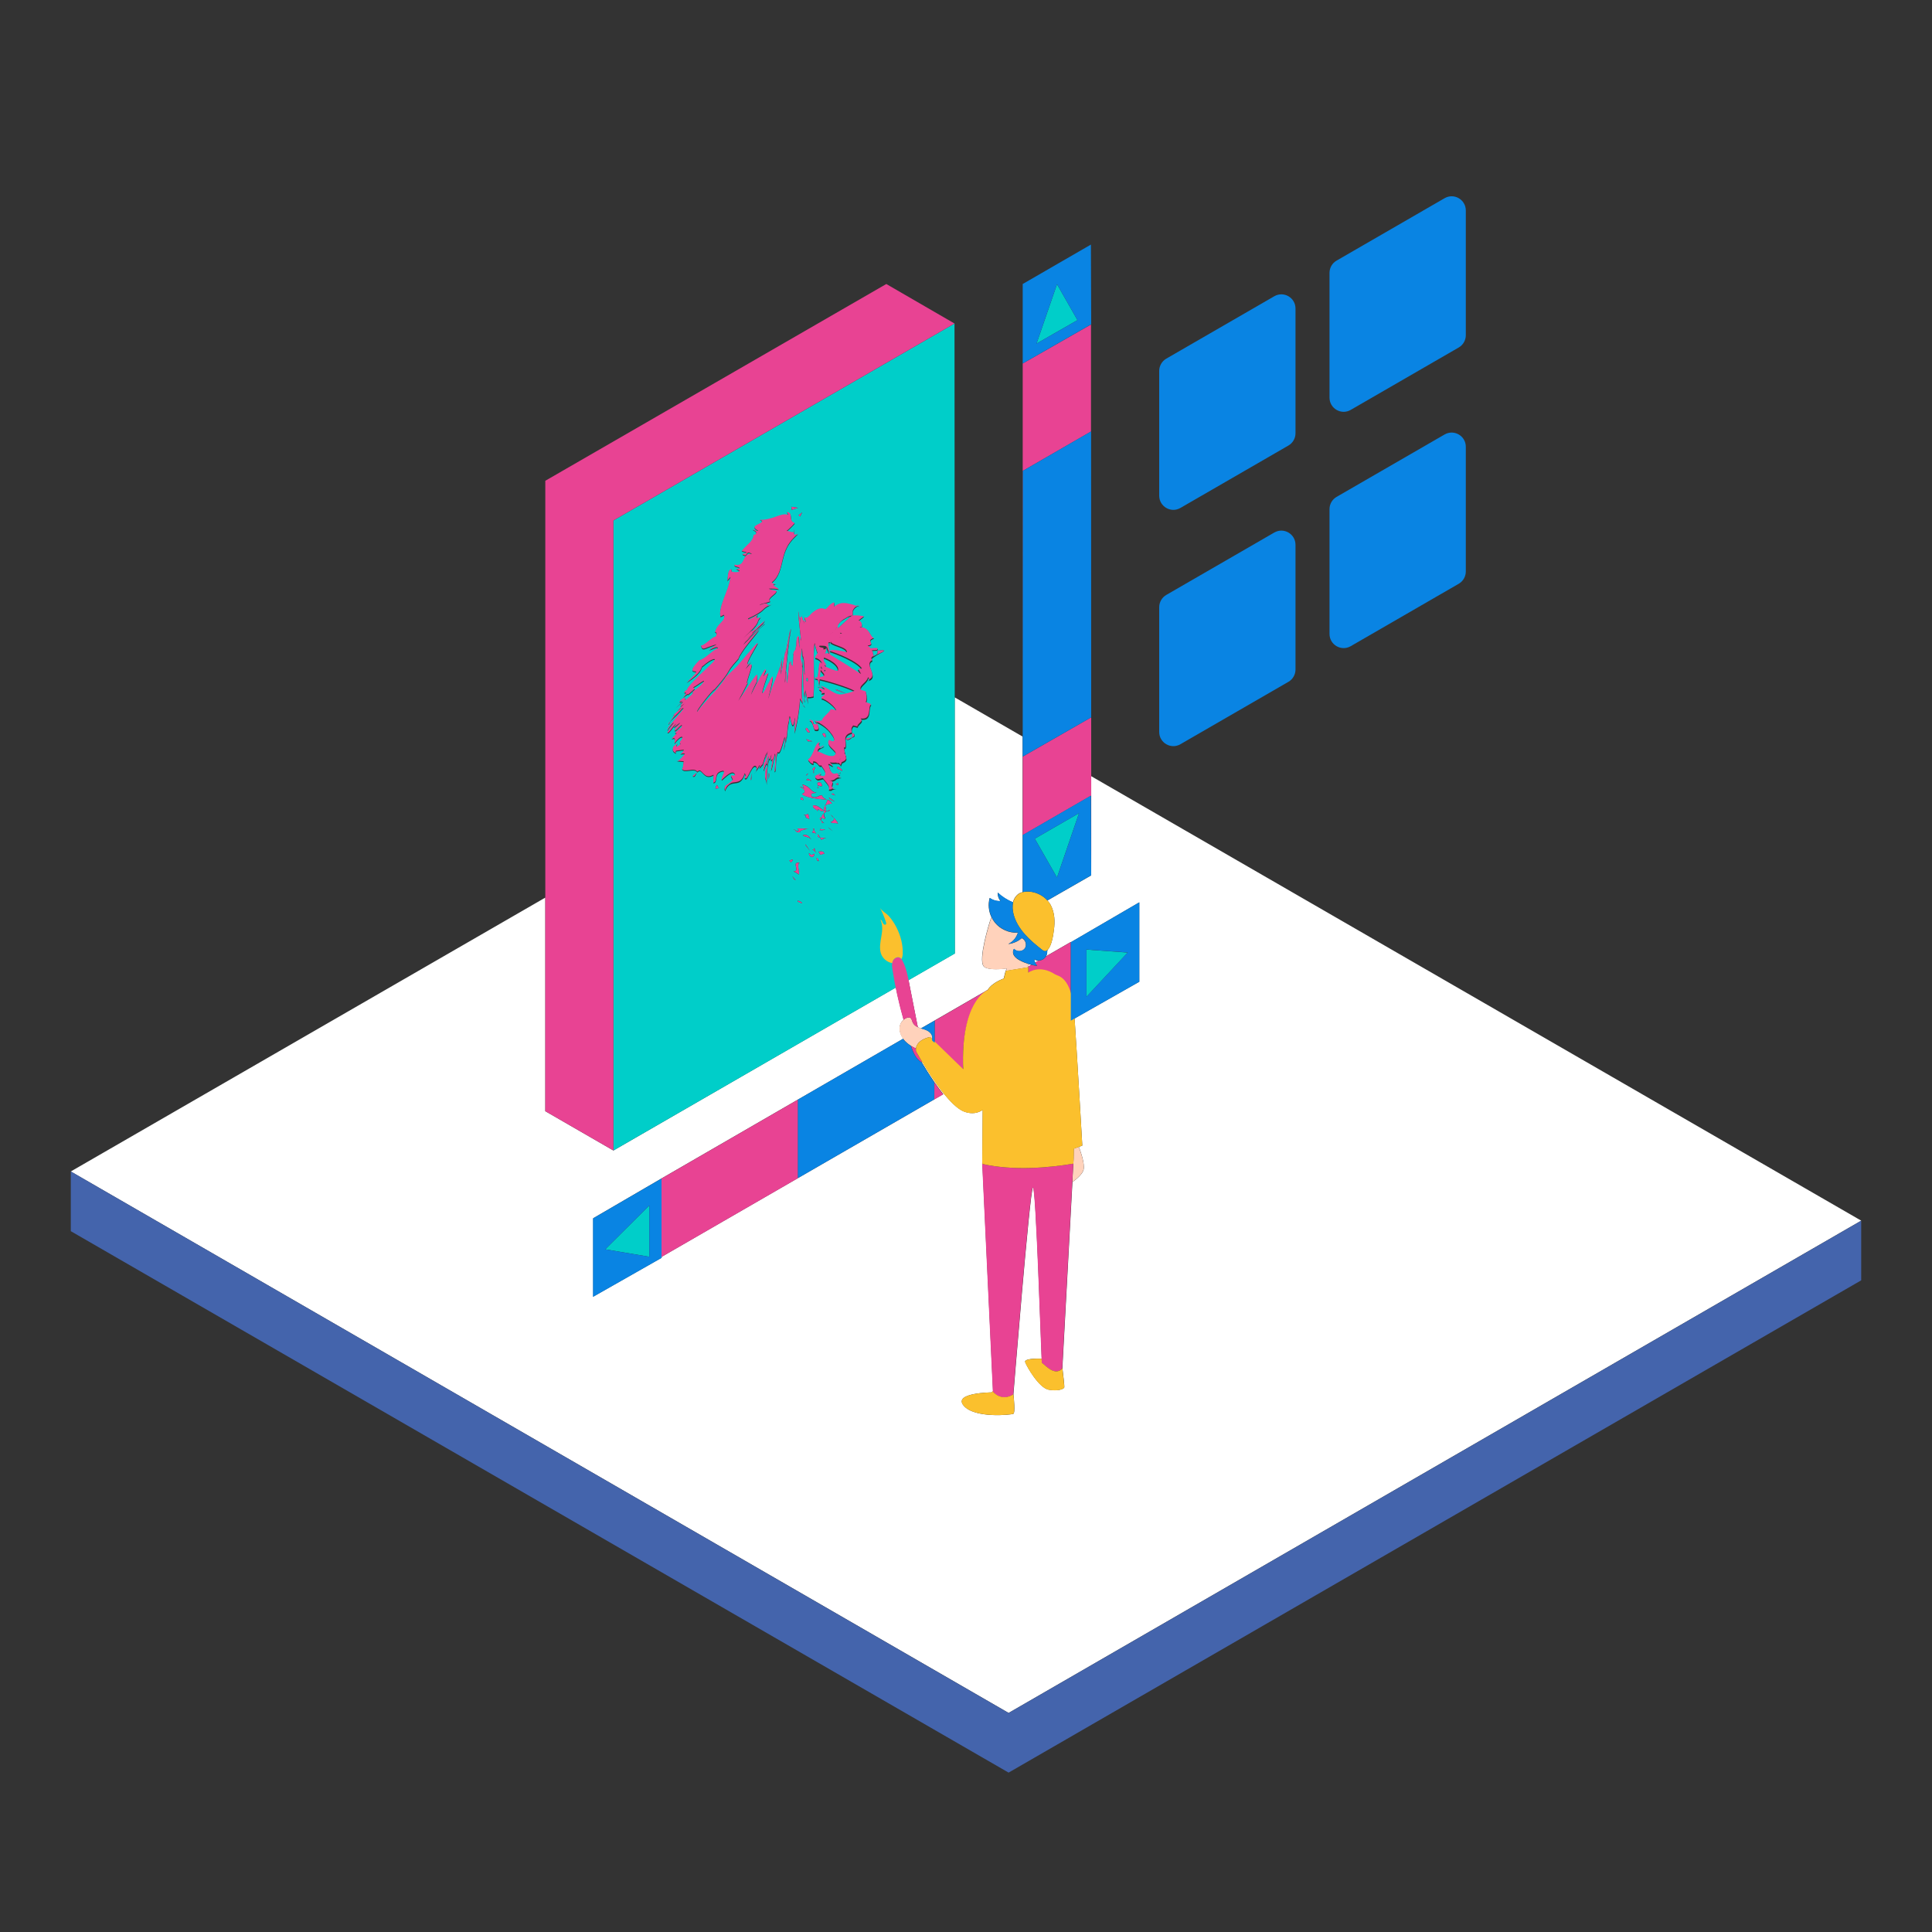 <?xml version="1.0" standalone="no"?>
<svg version="1.1" id="Layer_1_1_" xmlns="http://www.w3.org/2000/svg" xmlns:xlink="http://www.w3.org/1999/xlink" x="0px" y="0px" viewBox="0 0 2000 2000" enable-background="new 0 0 2000 2000" xml:space="preserve">
<rect x="0" y="0" width="2000" height="2000" fill="#333333" stroke="none"/>
<path id="color_x5F_7" fill="#FFFFFF" d="M941.8,1081.9c0.1,0.1,0.2,0.2,0.3,0.2C942,1082.1,941.9,1082,941.8,1081.9z M945.9,1060.2
	c0.1,0.1,0.2,0.2,0.3,0.4C946.1,1060.5,946,1060.4,945.9,1060.2z M939.9,1080.5c-0.1-0.1-0.2-0.2-0.3-0.2
	C939.7,1080.4,939.8,1080.5,939.9,1080.5z M940.7,1081.1c0.1,0.1,0.2,0.2,0.3,0.2C940.9,1081.3,940.8,1081.2,940.7,1081.1z
	 M946.8,1092c0.2,0.3,0.4,0.7,0.6,1C947.2,1092.6,947,1092.3,946.8,1092z M962.6,1073.6C962.6,1073.5,962.6,1073.5,962.6,1073.6
	C962.6,1073.5,962.6,1073.5,962.6,1073.6z M962.4,1073.6L962.4,1073.6L962.4,1073.6z M948.3,1088.3L948.3,1088.3L948.3,1088.3z
	 M948.2,1088.2C948.2,1088.1,948.2,1088.1,948.2,1088.2C948.2,1088.1,948.2,1088.1,948.2,1088.2z M947.6,1093.3
	c0.3,0.4,0.5,0.8,0.8,1.2C948.2,1094.1,947.9,1093.7,947.6,1093.3z M937.8,1078.7c-0.1-0.1-0.1-0.1-0.2-0.2
	C937.6,1078.6,937.7,1078.6,937.8,1078.7z M951,1097.6l0.1,0.1C951.1,1097.6,951.1,1097.6,951,1097.6z M944.3,1083.5
	C944.3,1083.5,944.4,1083.5,944.3,1083.5C944.4,1083.5,944.3,1083.5,944.3,1083.5z M945.7,1084.2c0,0-0.1,0-0.1-0.1
	C945.6,1084.2,945.7,1084.2,945.7,1084.2z M962.2,1073.6L962.2,1073.6L962.2,1073.6z M950.4,1096.9L950.4,1096.9L950.4,1096.9z
	 M938.8,1079.6c-0.1-0.1-0.2-0.1-0.2-0.2C938.6,1079.5,938.7,1079.6,938.8,1079.6z M949,1095.3l0.1,0.1L949,1095.3z M949.8,1096.2
	l-0.1-0.1C949.7,1096.2,949.8,1096.2,949.8,1096.2z M946.1,1090.6c0.1,0.2,0.2,0.3,0.2,0.4C946.3,1090.8,946.2,1090.7,946.1,1090.6z
	 M1079,993.6C1079,993.6,1078.9,993.6,1079,993.6C1078.9,993.6,1079,993.6,1079,993.6z M1080.9,992.4c-0.1,0.1-0.1,0.1-0.2,0.2
	C1080.7,992.5,1080.8,992.4,1080.9,992.4z M961.9,1073.7C961.9,1073.7,961.8,1073.7,961.9,1073.7
	C961.8,1073.7,961.9,1073.7,961.9,1073.7z M1080,993C1079.9,993,1079.9,993.1,1080,993C1079.9,993.1,1079.9,993,1080,993z
	 M1072.5,998.3c0.2,0.2,0.3,0.5,0.5,0.7C1072.8,998.7,1072.6,998.5,1072.5,998.3z M1077.9,994h0.1C1078,994,1078,994,1077.9,994z
	 M1071.6,924.2c-0.5-0.2-1.1-0.3-1.6-0.4C1070.5,923.8,1071.1,924,1071.6,924.2z M1072.2,924.3c0.4,0.1,0.7,0.2,1.1,0.4
	C1072.9,924.6,1072.6,924.5,1072.2,924.3z M1074.9,925.4c-0.3-0.1-0.6-0.3-0.9-0.4C1074.2,925.1,1074.6,925.2,1074.9,925.4z
	 M1081.3,929.3c-0.2-0.2-0.5-0.4-0.7-0.5C1080.8,928.9,1081,929.1,1081.3,929.3z M1081.6,991.7c-0.1,0.1-0.1,0.1-0.2,0.2
	C1081.5,991.8,1081.5,991.7,1081.6,991.7z M1072.4,998.2c-0.2-0.3-0.3-0.5-0.5-0.8C1072.1,997.6,1072.3,997.9,1072.4,998.2z
	 M1067.5,998.8L1067.5,998.8c-1-0.3-2.1-0.5-3.1-0.9l0,0v2.7L1067.5,998.8z M965.1,1074.5c0,0.4,0,0.8-0.1,1.2l-2.3-2.2l2.3,2.2
	C965.1,1075.4,965.1,1075,965.1,1074.5z M961.5,1073.8L961.5,1073.8L961.5,1073.8z M961.1,1073.9L961.1,1073.9L961.1,1073.9z
	 M1074.9,994.5c-1.5,0-3-0.5-4.3-1.4c0.2,1.1,0.5,2.3,0.9,3.3L1074.9,994.5z M1072,997.3c-0.2-0.3-0.3-0.6-0.4-0.9
	C1071.7,996.7,1071.8,997,1072,997.3z M1073,999.1c0.2,0.3,0.4,0.5,0.6,0.8C1073.4,999.6,1073.2,999.4,1073,999.1z M1070.3,999.4
	c0.1,0,0.2,0,0.4,0.1C1070.6,999.4,1070.5,999.4,1070.3,999.4z M1079.1,927.7c0.3,0.2,0.5,0.4,0.8,0.5
	C1079.6,928.1,1079.4,927.9,1079.1,927.7z M997,1106.8L997,1106.8c-0.1-3-0.1-6-0.1-8.9C996.8,1100.8,996.9,1103.7,997,1106.8z
	 M1078.4,1409.9L1078.4,1409.9L1078.4,1409.9z M965.1,1073.9c0,0.2,0,0.4,0,0.6C965.1,1074.3,965.1,1074.1,965.1,1073.9z
	 M1078.5,1411L1078.5,1411L1078.5,1411z M1078.5,1410.8L1078.5,1410.8L1078.5,1410.8z M1078.5,1410.4
	C1078.5,1410.4,1078.5,1410.5,1078.5,1410.4C1078.5,1410.5,1078.5,1410.4,1078.5,1410.4z M965.1,1073.8c0-0.2,0-0.4-0.1-0.7
	C965,1073.4,965.1,1073.6,965.1,1073.8z M964.2,1070.9c-0.1-0.2-0.3-0.4-0.4-0.7C963.9,1070.5,964.1,1070.7,964.2,1070.9z
	 M964.2,1071c0.1,0.2,0.2,0.4,0.3,0.7C964.5,1071.5,964.4,1071.3,964.2,1071z M964.6,1071.8c0.2,0.5,0.3,0.9,0.4,1.4
	C964.9,1072.7,964.8,1072.2,964.6,1071.8z M1111.4,1198.2C1111.4,1198.2,1111.4,1198.1,1111.4,1198.2
	C1111.4,1198.1,1111.4,1198.2,1111.4,1198.2z M1111.5,1193.8c0,0.1,0,0.2,0,0.3C1111.5,1194,1111.5,1193.9,1111.5,1193.8z
	 M1111.5,1195.6c0-0.1,0-0.3,0-0.4C1111.5,1195.4,1111.5,1195.5,1111.5,1195.6z M1111.5,1195.8c0,0.1,0,0.1,0,0.2
	C1111.5,1195.9,1111.5,1195.9,1111.5,1195.8z M1111.5,1196.8c0,0.3,0,0.6,0,0.8C1111.4,1197.4,1111.5,1197.1,1111.5,1196.8z
	 M1111.6,1189.5C1111.6,1189.6,1111.6,1189.6,1111.6,1189.5c0,0,0-0.1,0-0.2C1111.6,1189.4,1111.6,1189.5,1111.6,1189.5z
	 M1111.6,1190.7c0-0.1,0-0.3,0-0.4C1111.6,1190.4,1111.6,1190.6,1111.6,1190.7z M963.7,1070.2c-0.2-0.2-0.3-0.4-0.5-0.6
	C963.4,1069.8,963.6,1070,963.7,1070.2z M943.6,1055.3c0.6,1.3,0.8,3.1,2.3,4.9C944.5,1058.4,944.2,1056.7,943.6,1055.3z
	 M1111.6,1192.7c0-0.5,0-1,0-1.5C1111.6,1191.8,1111.6,1192.3,1111.6,1192.7z M1111.6,1193c0,0.2,0,0.4,0,0.6
	C1111.6,1193.4,1111.6,1193.2,1111.6,1193z M949.5,1063.1c-0.2-0.1-0.3-0.2-0.5-0.3C949.2,1062.9,949.3,1063,949.5,1063.1z
	 M942.5,1053.8c0.1,0,0.1,0.1,0.2,0.1C942.6,1053.9,942.6,1053.8,942.5,1053.8z M942.4,1053.7c-0.1-0.1-0.2-0.1-0.3-0.2
	C942.2,1053.6,942.3,1053.7,942.4,1053.7z M946.8,1084.8c0.1,0,0.1,0.1,0.2,0.1C946.9,1084.9,946.8,1084.8,946.8,1084.8z
	 M949.6,1063.2c0.2,0.1,0.4,0.2,0.6,0.3C950,1063.3,949.8,1063.2,949.6,1063.2z M943,1082.7L943,1082.7l-0.1-0.1
	C943,1082.7,943,1082.7,943,1082.7L943,1082.7z M942.9,1054.1l-0.1-0.1C942.8,1054.1,942.9,1054.1,942.9,1054.1z M943.2,1054.5
	c0.1,0.1,0.1,0.1,0.1,0.2C943.3,1054.6,943.2,1054.5,943.2,1054.5z M943.6,1055.3c-0.1-0.2-0.2-0.4-0.3-0.6
	C943.5,1054.9,943.6,1055.1,943.6,1055.3z M943.1,1054.4c0-0.1-0.1-0.1-0.1-0.2C943,1054.3,943.1,1054.3,943.1,1054.4z
	 M962.5,1068.8c-0.2-0.2-0.5-0.4-0.7-0.6C962,1068.4,962.2,1068.6,962.5,1068.8z M960.7,1067.4c-0.3-0.2-0.6-0.4-1-0.6
	C960,1067.1,960.4,1067.2,960.7,1067.4z M961.6,1068.1c-0.3-0.2-0.6-0.4-0.9-0.6C961,1067.7,961.3,1067.9,961.6,1068.1z
	 M963.2,1069.5c-0.2-0.2-0.4-0.4-0.6-0.6C962.8,1069.1,963,1069.3,963.2,1069.5z M956.7,1065.6c-0.5-0.2-1-0.3-1.5-0.4
	C955.7,1065.3,956.2,1065.5,956.7,1065.6z M946.2,1060.6c0.5,0.6,1.2,1.2,2.1,1.8C947.4,1061.8,946.8,1061.2,946.2,1060.6z
	 M948.9,1062.7c-0.2-0.1-0.3-0.2-0.5-0.3C948.6,1062.5,948.7,1062.6,948.9,1062.7z M959.5,1066.8c-0.4-0.2-0.7-0.4-1.1-0.5
	C958.8,1066.5,959.2,1066.6,959.5,1066.8z M948.1,1086.8c0-0.1,0-0.1,0-0.2C948.1,1086.7,948.1,1086.7,948.1,1086.8z M956.9,1065.7
	c0.5,0.2,0.9,0.3,1.3,0.5C957.8,1066,957.4,1065.9,956.9,1065.7z M861.4,815.8C861.3,815.8,861.3,815.8,861.4,815.8
	C861.3,815.8,861.3,815.8,861.4,815.8z M867.9,813.1c0-0.1,0-0.2,0-0.2C867.9,812.9,867.9,813,867.9,813.1z M837.3,858.3
	c0,0-0.1-0.1-0.2-0.1C837.3,858.2,837.3,858.3,837.3,858.3z M867,806h0.1C867.1,805.9,867,805.9,867,806z M866.7,812.3
	c0.1,0,0.2,0.1,0.4,0.1C866.9,812.3,866.8,812.3,866.7,812.3z M866.6,812.2c-0.4-0.1-0.8-0.1-1.1-0.2
	C865.8,812.1,866.2,812.2,866.6,812.2z M865.4,812c-0.2,0-0.3-0.1-0.5-0.1C865,811.9,865.2,812,865.4,812z M867.8,812.8
	c-0.1-0.2-0.4-0.3-0.8-0.4C867.4,812.5,867.7,812.6,867.8,812.8z M831.1,859.1c-0.1,0-0.2,0.1-0.3,0.1
	C831,859.2,831,859.1,831.1,859.1z M831.6,859c0.1,0,0.2-0.1,0.3-0.1C831.7,858.9,831.6,859,831.6,859z M832.2,858.8
	c0.2,0,0.4-0.1,0.5-0.1C832.6,858.7,832.4,858.8,832.2,858.8z M866.6,806.1h0.1C866.7,806.1,866.6,806.1,866.6,806.1z M837,858.2
	h-0.1C837,858.2,837,858.2,837,858.2z M833.2,858.6c0.1,0,0.3-0.1,0.4-0.1C833.4,858.5,833.3,858.6,833.2,858.6z M834.2,858.4
	c-0.2,0-0.3,0.1-0.5,0.1C833.9,858.4,834.1,858.4,834.2,858.4z M836.2,858.2L836.2,858.2c-0.5,0-1.2,0.1-1.9,0.2
	C835.1,858.2,835.7,858.2,836.2,858.2z M864.1,817c0.1,0,0.2,0,0.3,0C864.2,817,864.1,817,864.1,817z M862.7,816.7
	c0.1,0,0.1,0.1,0.2,0.1C862.8,816.7,862.8,816.7,862.7,816.7z M863.3,816.9c0.1,0,0.2,0,0.2,0.1
	C863.5,816.9,863.4,816.9,863.3,816.9z M862,816.3l-0.1-0.1C861.9,816.3,861.9,816.3,862,816.3z M862.4,816.6
	c-0.1,0-0.1-0.1-0.2-0.1C862.3,816.5,862.3,816.5,862.4,816.6z M830.2,859.4h0.1C830.3,859.4,830.3,859.4,830.2,859.4z
	 M936.6,1077.5c0.1,0.1,0.1,0.1,0.2,0.2C936.7,1077.6,936.6,1077.6,936.6,1077.5z M867.6,805.8c-0.1,0-0.1,0-0.2,0
	C867.5,805.8,867.5,805.8,867.6,805.8z M951.9,1098.3l-0.1-0.1C951.8,1098.2,951.8,1098.3,951.9,1098.3z M935.8,1076.6
	c-0.1-0.1-0.1-0.1-0.2-0.2C935.7,1076.5,935.8,1076.6,935.8,1076.6z M952.4,1098.7C952.5,1098.7,952.5,1098.8,952.4,1098.7
	C952.5,1098.8,952.5,1098.7,952.4,1098.7z M1124.7,983L1124.7,983l21.4,1.5L1124.7,983z M1082.7,984.5c0.2-0.1,0.3-0.2,0.5-0.3
	C1083.1,984.3,1082.9,984.4,1082.7,984.5z M954,1098.4L954,1098.4L954,1098.4z M953.2,1099.2c0,0-0.1,0-0.1-0.1
	C953.1,1099.2,953.2,1099.2,953.2,1099.2z M649.3,1297.1l-22.8-3.9l0,0L649.3,1297.1z M938.2,1053.9
	C938.1,1053.9,938.1,1053.9,938.2,1053.9C938.1,1053.9,938.1,1053.9,938.2,1053.9z M867.9,805.7c0.1,0,0.1,0,0.2,0
	C868,805.7,868,805.7,867.9,805.7z M869.3,805.4c-0.1,0-0.2,0-0.2,0C869.1,805.5,869.2,805.5,869.3,805.4z M870,805.4
	c-0.1,0-0.2,0-0.2,0S869.9,805.4,870,805.4z M868.4,805.6c0.1,0,0.1,0,0.2,0C868.6,805.6,868.5,805.6,868.4,805.6z M940,1053.4
	L940,1053.4L940,1053.4z M1108.5,1027.6v-52.2V1027.6L1108.5,1027.6z M939.1,1053.6L939.1,1053.6L939.1,1053.6z M1129.6,803.5v102.7
	l-35.4,20.3l-9.9,5.7c-0.4-0.4-0.7-0.8-1.1-1.1c1.8,1.7,3.3,3.7,4.5,5.8c4.2,8.1,4.5,17,3.3,25.9c-0.6,4.4-2.1,15.8-6.3,20.3
	c-0.2,0.4-0.4,0.9-0.6,1.3c0.1,1.9-0.3,3.9-1.2,5.5l0,0l25.6-14.8v0.3l70.9-41.3v82.2l-67,38c2.8,41.7,8,131.6,8,131.6l-3.5,1.3
	c1.9,5.3,6.1,17,4.9,23.4c-0.8,4.2-6.7,9.7-11.6,13l-10.4,192.4c1,8.3,2.2,19,2,20.1c-0.4,1.8-6.3,4.2-16.2,2.5
	c-9.9-1.8-22.5-23.6-24.3-28.5c-1.3-3.6,10.6-3.8,17.1-3.7c-1.3-28.6-6.1-180.6-9.1-177.2c-3.3,3.8-20.2,214.2-20.2,214.2
	s0-0.1,0-0.4c0.5,5.1,2,19.7-0.1,20.6c-2.5,1.1-40.2,4.9-51.4-8.5c-11.3-13.4,28.9-13.7,28.9-13.7s0.6-0.6,1.5-1.4l-11.1-236.1
	c0,0,0-0.5,0-1.4l0.1,2.3l-0.1-2.5c0,0,0.1-23.5,0.4-53.3c-4.7,3.1-10.9,4.6-18.7,1.9c-14.3-5-33.7-34.6-43.6-51.4l0,0
	c-0.3,0-0.7,0-1-0.2l0,0c3.4,5.8,8.2,13.5,13.5,21.2c2.9,4.1,5.9,8.3,9,12.2L685,1301v1l-70.9,40.3v-81.2l70.9-41.3l141.3-81.7
	l108.8-62.9c0,0,0,0.1,0.1,0.1c-1.1-1.4-2-3-2.7-4.7c-2.8-7.1-0.3-12.3,3-15.1l0,0c-3.1-11-5.8-22.1-8.1-33.3L635,1191l-70.5-40.7
	V929.2L73.3,1212.7l970.8,560.5l882.6-509.6L1129.6,803.5z M836.6,858.2C836.6,858.2,836.7,858.2,836.6,858.2
	C836.7,858.2,836.6,858.2,836.6,858.2z M1028.9,953.8c0.3,0.4,0.6,0.9,1,1.3C1029.6,954.6,1029.3,954.2,1028.9,953.8z M988.3,721.9
	l0.1,221.8l0,0L988.3,721.9L988.3,721.9l0.1,265.1l-47.9,27.6c0.2,1,0.4,2.1,0.6,3.1c3,15,5.9,30.1,8.9,45.1c0,0.2,0.1,0.4,0.1,0.5
	c1.1,0.5,2.4,1,4,1.5c-0.3-0.1-0.5-0.2-0.8-0.2l14.1-8.1l0,0l52.6-30.4c0.7-0.4,1.2-0.7,1.5-0.9l0.9-0.5
	c4.9-7.8,16.6-11.7,16.6-11.7s1-3.8,2-8l23.3-3.8l0,0l-23,3.8c0.2-0.8,0.4-1.6,0.5-2.4c-10.6,1.3-20.8,1-23.5-2.2
	c-6.1-7,6.1-45.6,6.1-45.6c0.5-1.9,1.2-3.6,2-5.1l0,0c-3-6.2-3.8-13.5-1.9-20.2c3.2,2.3,7.2,3.5,11.1,3.2c-2-2.4-3-5.6-2.8-8.7
	c4.6,4.3,10,7.7,15.8,10.1V934c1-4,3.6-7.8,7.3-9.6c0.9-0.4,1.8-0.7,2.7-0.9v-59.1v-81.3v-20.6L988.3,721.9z M1116.9,841.8
	l-22.8,66.6L1116.9,841.8L1116.9,841.8z M1076.7,772.9L1076.7,772.9l-17.9,10.3L1076.7,772.9z M826.7,857.6c-0.5,0-1,0-1.6,0.1
	C825.7,857.7,826.2,857.6,826.7,857.6z M1028.1,952.5c0.1,0.1,0.1,0.2,0.2,0.3C1028.2,952.7,1028.1,952.6,1028.1,952.5z
	 M867.8,812.8L867.8,812.8l-0.5-2.7L867.8,812.8z M867.8,812.8L867.8,812.8L867.8,812.8L867.8,812.8z M941.6,1053.4
	C941.5,1053.4,941.5,1053.4,941.6,1053.4C941.5,1053.4,941.5,1053.4,941.6,1053.4z M940.7,1053.3h0.1
	C940.8,1053.3,940.8,1053.3,940.7,1053.3z M967.5,1078.1L967.5,1078.1l0.1-21.6l0,0L967.5,1078.1z M1069.7,923.6
	c-0.5-0.1-0.9-0.2-1.4-0.3C1068.7,923.4,1069.2,923.5,1069.7,923.6z M1067.7,923.3c-0.4-0.1-0.8-0.1-1.1-0.1
	C1066.9,923.2,1067.3,923.2,1067.7,923.3z M837.3,858.3c-0.4,0-0.7-0.1-1.1-0.1l0,0C836.6,858.2,837,858.2,837.3,858.3z
	 M1078.5,927.3c-0.5-0.3-0.9-0.6-1.4-0.8C1077.6,926.7,1078,927,1078.5,927.3z M1062.4,923c0.6,0,1.2,0,1.7,0
	C1063.6,923,1063,923,1062.4,923z M1057.7,995.2c0.1,0,0.1,0.1,0.2,0.1C1057.9,995.3,1057.8,995.3,1057.7,995.2z M1048.8,944.9
	c0.1,0.5,0.2,1,0.4,1.5C1049,945.9,1048.9,945.4,1048.8,944.9z M1048.5,943.6c0-0.1,0-0.1,0-0.2
	C1048.5,943.4,1048.5,943.5,1048.5,943.6z M1081.9,929.9c0.2,0.2,0.4,0.4,0.7,0.6C1082.4,930.3,1082.1,930.1,1081.9,929.9z
	 M1064.7,923c0.4,0,0.8,0,1.2,0.1C1065.5,923,1065.1,923,1064.7,923z M829.6,857.6c-0.2,0-0.5,0-0.7,0
	C829.2,857.6,829.4,857.6,829.6,857.6z M866.3,806.2L866.3,806.2L866.3,806.2z M830.4,857.6c0.2,0,0.4,0,0.6,0
	C830.8,857.7,830.6,857.7,830.4,857.6z M865.7,806.5L865.7,806.5L865.7,806.5z M1076.5,926.2c-0.3-0.2-0.6-0.3-1-0.5
	C1075.9,925.8,1076.2,926,1076.5,926.2z M834.7,858c0.1,0,0.2,0,0.3,0C834.9,858,834.8,858,834.7,858z M866,806.4L866,806.4
	L866,806.4z M832.4,857.8c-0.2,0-0.4,0-0.5,0C832,857.7,832.2,857.7,832.4,857.8z M828.3,860.3l0.1-0.1
	C828.4,860.2,828.4,860.2,828.3,860.3z M833.3,857.8c0.2,0,0.3,0,0.5,0C833.6,857.9,833.4,857.8,833.3,857.8z M827.3,857.6
	c0.3,0,0.6,0,0.9,0C827.9,857.6,827.6,857.6,827.3,857.6z M829.4,859.7c0.1,0,0.1,0,0.2-0.1C829.5,859.7,829.5,859.7,829.4,859.7z
	 M828.8,860c0.1,0,0.1-0.1,0.2-0.1C828.9,859.9,828.9,860,828.8,860z M861,814.5L861,814.5L861,814.5z M861,815.2L861,815.2
	L861,815.2z M861,814.8C861,814.8,861,814.9,861,814.8C861,814.9,861,814.8,861,814.8z M861.6,816.1
	C861.6,816.1,861.5,816,861.6,816.1C861.5,816,861.6,816.1,861.6,816.1z M861.1,815.4C861.1,815.5,861.2,815.5,861.1,815.4
	C861.2,815.5,861.1,815.5,861.1,815.4z M858.3,809.1L858.3,809.1L858.3,809.1L858.3,809.1z"></path>
<polygon id="color_x5F_6" fill="#4464AC" points="1044.1,1773.3 73.3,1212.7 73.3,1274.5 1044.1,1835 1926.7,1325.4 1926.7,1263.7 
	"></polygon>
<path id="color_x5F_5" fill="#FFD2BB" d="M948.2,1085.4c-5.6-2.5-12.9-7.2-15.9-14.6c-4.9-12.3,6.3-19,9.9-17.3
	c3.5,1.8-0.4,8.1,13,11.6c9.4,2.5,10.3,7.5,9.9,10.6l-2.3-2.2C962.7,1073.5,949.2,1075.9,948.2,1085.4z M1111.4,1198.1
	C1111.4,1198.1,1111.4,1198.2,1111.4,1198.1C1111.4,1198.2,1111.4,1198.1,1111.4,1198.1z M1111.4,1197.6c0-0.2,0-0.5,0-0.8
	C1111.5,1197.1,1111.4,1197.4,1111.4,1197.6z M1111.5,1195.8c0,0.1,0,0.1,0,0.2C1111.5,1195.9,1111.5,1195.9,1111.5,1195.8z
	 M1116.8,1187.2l-5.2,1.9c0,0.2,0,0.3,0,0.5c0-0.1,0-0.2,0-0.3l0,0c-0.1,6.5-0.2,10.3-0.2,10.3l-1.3,24c4.9-3.3,10.8-8.8,11.6-13
	C1123,1204.3,1118.7,1192.6,1116.8,1187.2z M1111.6,1190.3c0,0.1,0,0.3,0,0.4C1111.6,1190.6,1111.6,1190.4,1111.6,1190.3z
	 M1111.5,1195.6c0-0.1,0-0.3,0-0.4C1111.5,1195.4,1111.5,1195.5,1111.5,1195.6z M1111.6,1192.7c0-0.5,0-1,0-1.5
	C1111.6,1191.8,1111.6,1192.3,1111.6,1192.7z M1111.6,1193c0,0.2,0,0.4,0,0.6C1111.6,1193.4,1111.6,1193.2,1111.6,1193z
	 M1111.5,1193.8c0,0.1,0,0.2,0,0.3C1111.5,1194,1111.5,1193.9,1111.5,1193.8z M1055.6,994.2c-2.2-1.2-4.4-2.7-5.8-4.8
	s-1.7-5.1-0.1-7.1c2.8,3.3,8.6,3,11.1-0.4c2.5-3.5,0.9-9.1-3.1-10.7c-3.9,3.4-8.8,5.5-14,6.1c4.8-2.3,8.5-6.7,10-11.8
	c-9,0.6-18.1-3.4-23.8-10.4c-1.3-1.6-2.4-3.4-3.3-5.3c-0.8,1.5-1.6,3.2-2,5.1c0,0-12.2,38.5-6.1,45.6c2.8,3.2,12.9,3.5,23.5,2.2
	c-0.2,0.8-0.3,1.6-0.5,2.4l23-3.8v-3.4C1061.4,996.9,1058.4,995.7,1055.6,994.2z"></path>
<path id="color_x5F_4" fill="#00CEC9" d="M1071.2,868.2l45.8-26.4l-22.8,66.6L1071.2,868.2z M1073,355.7l42.4-24.3l-21.2-37.2
	L1073,355.7z M626.5,1293.3l45.7,7.7v-53.2L626.5,1293.3z M1124.7,983v48.9l42.7-45.8L1124.7,983z M866.5,649.2
	C866.5,649.3,866.5,649.3,866.5,649.2L866.5,649.2L866.5,649.2L866.5,649.2z M866.3,649L866.3,649L866.3,649L866.3,649z
	 M866.4,648.8c0,0.1,0,0.2,0,0.3c0,0,0,0,0,0.1v-0.1c0,0,0,0,0,0.1l0,0c0,0,0,0,0,0.1l0,0c0,0.1,0,0.2,0,0.3v0.1
	c0,0.2,0.1,0.4,0.1,0.6c0,0.1,0.1,0.3,0.1,0.5c0,0.1,0.1,0.2,0.1,0.4c0.5-0.4,1-0.8,1.5-1.3c2.5-2.2,5-4.5,7.2-6.6
	c2.2-2.2,4.2-4.2,6-5.2c0,0-0.6,0.1-1.6,0.4c-0.5,0.1-1.1,0.3-1.7,0.5c-0.3,0.1-0.7,0.2-1,0.4s-0.6,0.4-1,0.6
	c-0.7,0.4-1.4,0.8-2.2,1.3c-0.2,0.1-0.4,0.2-0.6,0.4l-0.2,0.1l0,0l0,0c-0.1-0.1,0,0-0.1,0l0,0h-0.1l-0.3,0.2
	c-0.4,0.3-0.8,0.5-1.2,0.8c-0.8,0.6-1.6,1.2-2.3,2s-1.4,1.6-1.9,2.4c-0.3,0.4-0.5,0.9-0.7,1.3C866.5,648.6,866.5,648.6,866.4,648.8
	L866.4,648.8z M855.4,671.3c-0.1,0.1-0.2,0.1-0.3,0.2c-0.2,2.2-0.9,4.2-1.6,6.2c0.7-0.1,1.6-0.1,2.8-0.6c0.5,0.3,1,0.6,1.5,0.9
	c0-0.4,0-0.8-0.1-1.2C857.3,674.8,856.4,672.9,855.4,671.3z M866.4,649.1C866.5,649.1,866.5,649.1,866.4,649.1
	C866.5,649.2,866.5,649.2,866.4,649.1C866.5,649.1,866.5,649.1,866.4,649.1z M866.3,649.1C866.3,649,866.3,649,866.3,649.1
	L866.3,649.1c0,0.1,0,0.1,0,0.1V649.1z M867.1,652.2c0,0,0,0.1,0.1,0.1c0.1-0.1,0.2-0.2,0.3-0.3C867.4,652,867.3,652.1,867.1,652.2
	C867.1,652.1,867.1,652.2,867.1,652.2z M861.2,655.5c0.1,0.1,0.2,0.2,0.2,0.3l0,0C861.4,655.7,861.3,655.6,861.2,655.5z
	 M866.5,649.7L866.5,649.7C866.5,649.7,866.5,649.6,866.5,649.7C866.5,649.6,866.5,649.6,866.5,649.7z M866.5,649.7
	c0,0.1,0,0.2,0,0.2S866.5,649.8,866.5,649.7z M829.7,671.7c0,0-0.3,2.5-0.6,5c-0.3,2.6-0.7,5.2-0.7,5.2c0.2,0.7,0.4,1.8,0.8,3.2
	c0.2,0.7,0.3,1.4,0.5,2.2c0.1,0.4,0.2,0.8,0.3,1.3s0.2,1,0.3,1.6c0.1-2.6,0.2-5.1,0.3-7.2C830.4,677.4,830.1,673.1,829.7,671.7z
	 M793.9,789.3c-0.5,4.5,1.3-1.5,2-3.7C795.6,783.5,796,779.6,793.9,789.3z M782.7,652.1l2.7-2.6
	C782.8,651.7,780.5,653.6,782.7,652.1z M832.1,686.6c-0.1-0.5-0.1-1-0.1-1.4c-0.1-0.4-0.1-0.8-0.1-1.2c-0.1-0.7-0.2-1.3-0.3-1.9
	c-0.2-1.2-0.5-2.1-0.8-2.8c0,1.1,0,2.3-0.1,3.5c0.1,2.9,0.2,6.2,0.3,9.6c0.6,2.4,1.2,4.7,1.8,6.8
	C832.6,694.7,832.4,690.3,832.1,686.6z M861.2,656.1C861.1,656.1,861.1,656.1,861.2,656.1C861.1,656.1,861.1,656.1,861.2,656.1
	L861.2,656.1z M834.4,703.8c1.2,2.5,2.1,2.7,2-1.4C835.4,701.2,834.8,701.9,834.4,703.8z M866.5,649.4c0-0.1,0-0.1,0-0.2
	C866.5,649.3,866.5,649.4,866.5,649.4z M866.5,649.5C866.5,649.5,866.5,649.6,866.5,649.5L866.5,649.5L866.5,649.5z M866.5,649.6
	L866.5,649.6L866.5,649.6L866.5,649.6z M869.2,786.2c1.4-1,2.5-1.3-0.2-0.2C869,786.1,869.1,786.1,869.2,786.2z M868.6,660.4
	l-0.1,0.1c0.3,0,0.7,0,0.9,0.1C869.2,660.6,868.9,660.5,868.6,660.4z M862,686.8c-2.9-2.2-6.5-4-9.7-5c-0.2,1-0.2,2.1-0.2,3.3
	c0.1,0.2,0.2,0.3,0.3,0.5c1.5,2.3,2.8,4.8,2.8,4.8c-0.9-0.2-1.6-0.5-2.3-0.9c0.2,0.5,0.4,1,0.6,1.6c3.8,1.6,10.5,4.9,13.2,4.5
	C868.2,693.1,865.8,689.6,862,686.8z M890.1,650.3c0.7-0.1,1.3-0.1,2-0.1C891.7,649.1,891.3,649.9,890.1,650.3z M852.9,838.9
	c0.5,0.3,1.1,0.5,1.7,0.7C854.2,839.1,854.3,837.7,852.9,838.9z M861.7,656.1l0.1,0.1l0,0L861.7,656.1l-0.2-0.2c0,0,0,0,0-0.1l0,0
	C861.6,655.9,861.7,656,861.7,656.1z M908.3,673.6l-5.5,0.4c1.1,2.1,1.5,4.2,1.4,5.6c0.5-0.5,1.7-1.1,3-1.7
	C908.3,676.8,909,675.5,908.3,673.6z M988.5,987.1L635,1191V538.8l353.1-203.9L988.5,987.1z M826.7,533.3l1.6,1.4
	c0,0,0.5-1.1,1.1-2.2c0.5-1.1,1-2.2,1-2.2s-0.9,0.8-1.8,1.6C827.6,532.6,826.7,533.3,826.7,533.3z M818.9,528c0,0,1.8-0.6,3.6-1.1
	c1.8-0.6,3.6-1.2,3.6-1.2s-1.8-0.3-3.5-0.6c-1.8-0.3-3.5-0.5-3.5-0.5C819.4,525.4,820.4,527,818.9,528z M745.4,815.9
	c-0.3-0.1-0.7-0.1-1.1-0.1c-2.2-0.9-1.2-6.8-3.8,0.4c1,0.4,2.6-0.2,3.8-0.4C744.6,816,745,816,745.4,815.9z M778.3,800.3l-1.2,7.1
	h0.6L778.3,800.3z M795.7,800.5v6.2l0.5-3C796.4,800.7,796.2,800.6,795.7,800.5z M819.2,893.2c-1.1-1.2,3.2-2.8,0.7-3.4l-2.8,1.1
	L819.2,893.2z M823.8,911.2l-3.6-4.2l1.9,3.3L823.8,911.2z M826.7,860.2c-1.7,0.7-2.3-0.6-3.8-1c-0.5-0.5-0.8-0.8-1.1-0.1
	c0.5,0,0.8,0.1,1.1,0.1c1,1.1,2.6,3.6,5.6,1.9l-0.5-0.6c1.8-1.3,6.2-2.3,8.4-2.4c0.4,0,0.7,0.1,1.1,0.1c-0.1-0.1-0.5-0.2-1.1-0.1
	c-3.9-0.5-6.9-0.7-11.1-0.5C825.7,858.3,827.5,859.1,826.7,860.2z M829,827.7l2.5,0.6c0.3-1.7-1.3-3.4-2.9-2
	C829.2,826.8,828.5,827.1,829,827.7z M834.5,844.4c-1.7,2.3,1.5,2.6,3.3,3.4l-1.1-5.1l-4.7,1.1L834.5,844.4z M821.3,901.9l5.8,3.4
	c0.1-2-0.5-4.6-0.7-6.9c-0.3-2.3-0.2-4.3,1.3-5.3c-8.3-0.8-0.6,6.6-4.4,8.8H821.3z M830.3,935.2c-0.3-2.3-5.7-3.1-4.6-2.7
	C825,933.5,829.6,934.7,830.3,935.2z M831,864.8c2.9,2,5.7,0.9,9,4.3C837.8,866.8,835.9,862.8,831,864.8z M833.8,874.8l4.7,6.1
	l-4.6-6.9L833.8,874.8z M843.1,883.8c-2.1,0.9-3.7,2.3-5.7-0.9C837.2,887.8,842.9,888.8,843.1,883.8z M844.8,882.7l-1.7-3.3
	c0.8,0,1.2-0.3-0.8-1.6l0.8,1.6c-1.4,0-3.9-0.7,0.5,1.5C841.4,879.9,843.5,881.1,844.8,882.7z M844.9,863.2l-2.4-3.9l0.7-0.9
	l-1.8-0.9l1.1,1.8l-1.9,2.5C841.9,862,843.8,862,844.9,863.2z M846.6,890.7c0.1-0.4,0.2-0.9,0.7-1.7c-3.2-0.3-2-2.8-1.6,1.9
	C846.1,890.7,846.3,890.7,846.6,890.7C846.3,892.6,849.5,890.2,846.6,890.7z M853.4,884c-0.8-2.9-2.7-2.9-6.1-2.4l2,3.2
	C851.3,884.9,852.4,882.9,853.4,884z M855.7,867.9c-1.6-0.6-4.7-0.5-6.8-0.9l-2.1-3.4c-1,2.3,0.2,3.1,2.1,3.4l1.4,2.3
	C851.7,868.7,853.2,867.3,855.7,867.9z M849.2,858.3c-0.1,0.3-0.2,0.7-0.4,1c-0.5,0-0.7,0-0.1,0.3c0-0.1,0.1-0.2,0.1-0.3
	c1.1,0.1,3.8,0.4,5.3-0.7L849.2,858.3c0.4-1.1,0.7-1.8,0.9-2.1c-0.1,0.3-0.4,0.9-1,2.1H849.2z M855.7,839.9c1.7-0.2,4.3-0.8,3.2-1.3
	C857.7,838.9,856.7,839.4,855.7,839.9c-0.1,0-0.2,0-0.3,0l-1.1-6c1.1-1.1,3.1-1.5,7-2.2c-1.6-2.4-3.1-3.3-4.5-3.8l0.1-0.3
	c-0.3,0-0.6,0-0.9,0c-1.9-0.6-3.6-1.1-5.4-4.5c-2.6,0.2-7.3,4.4-10.5,1c-1.2-4.2,2.4-2.5,5.2-3.6c-5.8-0.1-6.5-6.8-14.7-8.4l1.9,4
	c-1.3-0.3-2.9-2-4.3-1.5c4.3,1.5,7.4,5.7,2,7.1c2.5,3.6,17.3,5.9,25.9,5.9c0.3,0.1,0.5,0.2,0.8,0.3l-2.2,5.3l-0.5-0.6l0.2,1.3
	c-1,0.9-1.2,2.4-1.4,5c-4.5-2.2-5.7-5.4-11.3-5.2c-0.6,3.4,3.3,3.4,4.8,6c0.3-5.6,2.2,2.3,6-0.8c0.5,1.3,0.5,2.3,0.4,3.2
	c-1.4,1.3-2.3,2.8-2.7,4.4c-0.6-0.3-1.1-0.4-0.9,0c-1.2,0.9-0.3,2,1,3c0.2,0.8,0.5,1.6,1,2.4c-0.4,0.1-0.6,0.1,0.2,0.3
	c-0.1-0.1-0.1-0.2-0.2-0.3c0.4-0.1,0.9-0.1,1.4,0c0.1,0.1,0.1,0.2,0.2,0.2c1.1-0.1,0.6-0.2-0.2-0.2c-0.5-0.8-1.5-1.6-2.4-2.4
	c-0.2-1-0.3-2,0-3.1c1.4,0.6,3.9,2,4.2,0.3c-1.7-1.8-1.5-3.1-1.4-4.7C853.6,841.3,854.6,840.5,855.7,839.9z M836.6,800.3l-2.4,2.5
	l1.4-0.5L836.6,800.3z M836.2,806l-1.6,1.4l5.7,1L836.2,806z M838.5,757.5c-1.7-1-3.5-6.7-4.6-2.4
	C835.6,756.1,835.9,759.9,838.5,757.5z M834.6,765.1l2,2.5c1.4-0.5,2.6-0.1,4.6,0L834.6,765.1z M842.3,797.9
	c0.7-1.8,2.4-3.4,0.8-3.8l-2.4,2.5C841.6,796.7,842,797.3,842.3,797.9c-0.4,0.9-0.6,1.8,0.2,2.6C842.5,800,842.7,798.8,842.3,797.9z
	 M846.1,815.5c2.4,0.9,0.7-0.5,0.4-1.7C846.5,814.4,846.5,815,846.1,815.5z M846.5,813.3c0-0.1,0-0.2,0.1-0.3c6,2.4,4.6-0.2,3.1-2.7
	C845.2,809.1,846.2,811.2,846.5,813.3z M857.9,825.3l1.5,2.5l4.8,2L857.9,825.3z M864.7,823.5l-2.2-2.2l-2.1,0.8L864.7,823.5z
	 M862.2,860.5l-5.1-4.3l1.6,1.7L862.2,860.5z M867.4,852.8c-0.1-1.9-2.4-4.2-4.5-6.3c-0.5-1-1.4-2-3-3.3c0.6,0.9,1.7,2.1,3,3.3
	c1,1.8,0.2,3.3-3,4.6C862.8,853.1,865.7,851.1,867.4,852.8z M867.8,812.8l0.1,0.3C867.9,813,867.9,812.9,867.8,812.8l-0.5-2.7
	c-0.1,1.3-1.4,1.4-2.4,1.8C865.9,812.2,867.5,812.3,867.8,812.8z M866.9,795.3c-1.4,0.5,5.5,2.3,3.5,2.2
	C875.7,800.2,865.4,789.7,866.9,795.3z M913.3,673.2c0,0-1.2,0.1-2.5,0.2c-1.3,0.1-2.5,0.2-2.5,0.2c-0.1-0.2,0-0.3-0.1-0.5
	c2.2-2-2.5-1.8-6.7-1.1c-0.8-1.1-1.8-2.1-3.1-2.9c4.5-0.6,3.8-2,3.1-3.5c-0.3-0.7-0.6-1.5-0.3-2.2c0.4-0.7,1.4-1.4,3.7-2.2
	c-2.3-0.7-3.3-3.5-5.2-6.3c-1.6-2.4-3.9-4.6-7.6-4.7c0.2-1.4,0.3-2.8-0.1-4.1c-0.4-1.3-1.3-2.5-3.1-3.1c0,0,1.4-1,2.8-2.1
	c1.4-1.1,2.8-2.2,2.8-2.2s-0.8-0.2-1.9-0.3c-1.1-0.2-2.6-0.4-4.1-0.5s-2.9-0.1-4-0.1s-1.8,0.1-1.8,0.1c0.1-0.3,0.1-0.7,0.1-1.1
	c0-0.4,0-0.8,0-1.1c0-0.8,0-1.4,0-2c0-0.2,0-0.3,0-0.5c0-0.1,0.1-0.2,0.1-0.3c0.1-0.2,0.2-0.4,0.3-0.6c0.2-0.4,0.4-0.8,0.7-1.2
	c0.5-0.8,1.2-1.4,2-2.1c0.4-0.3,0.9-0.6,1.4-0.9c0.2-0.2,0.7-0.1,1.2-0.1s1,0.1,1.5,0.2c-0.6-0.2-1.1-0.4-1.6-0.6
	c-0.1,0-0.3-0.1-0.4-0.1h-0.2c-0.1,0-0.3,0.1-0.4,0.1c-0.5,0.1-1,0.2-1.4,0.3c-0.1,0-0.2,0-0.3,0l0,0c-0.3-0.3,0.7,0.6-0.7-0.6l0,0
	l0,0l0,0h-0.1l-0.3-0.1c-0.4-0.1-0.7-0.2-1-0.3c-0.6-0.2-1.2-0.3-1.8-0.5c-1.1-0.3-2.1-0.5-3-0.7s-1.7-0.4-2.5-0.5s-1.6-0.2-2.5-0.2
	c-0.4,0-0.9,0-1.3,0c-0.5,0-1,0.1-1.5,0.2c-1.1,0.2-2.3,0.5-3.5,1.1c-1.3,0.6-2.7,1.4-3.9,2.7c0,0,0-1.1,0-2.3
	c0-1.1,0.1-2.3,0.1-2.3c-1.2,0.2-2.6,0.8-3.6,1.7c-0.5,0.4-1.1,0.9-1.6,1.4s-0.8,1-1.2,1.4c-0.4,0.5-0.8,0.9-1.1,1.2
	c-0.3,0.4-0.6,0.7-1,0.9c-0.6,0.4-1.4,0.5-2.2-0.1c-2.5-1-5.8-0.1-8.5,1.6c-0.7,0.4-1.3,0.9-2,1.4c-0.8,0.7-1,0.7-1.3,1
	c-0.6,0.4-1.1,1-1.6,1.5c-1,1.1-2.1,2.4-3.3,3.2s-2.5,1.1-3.9-0.1c1.6,3.4,2.1,4.8,2.1,5.3c0,0.4-0.6-0.2-1.1-0.9
	c-1.2-1.4-2.4-3.4-0.5,2.8c-1.4-3.4-2.2-5.1-2.9-9c0.1,2.8-0.8,2-1.2,1.8c-0.5-0.1-0.6,0.4,0.1,7.3c-0.9-4.3-1-6.9-1.5-9.4
	c0.1,1.1,0.4,4.4-0.1,1.9c-0.5-2.6-0.5-4.1-0.8-6.2c-0.2,0.9,0.2,5.1,0.7,10.9c0.6,5.8,1.4,13.2,2.2,20.3c-1.6-5-1.7-3.8-1.5,7.4
	c-0.7-4.3-1.4-8.8-0.7-12.3c-0.3,0.1-1.1-0.3-1.7,0.7c-0.6,1-1.1,3.7-1.1,10.7c-0.2-3.1-0.7,0.4-0.8,2.4c-1.1,1.6-1.2,0.4-2.3,4.2
	l0.2,1.8c-0.5,9.7-0.9,11.4-1.2,11.1c-0.3-0.3-0.5-2.6-1.1-0.4l0.1-2.1c-0.3-2.3-0.5-3-0.7-2.9c-0.2,0.2-0.4,1.2-0.5,2.2
	c-0.2,1-0.3,1.9-0.5,1.8c-0.2-0.1-0.3-1.2-0.4-4.5l-1.1,13c-1.4,14.5-1.7,11.7-1.6,6.5c0-2.6,0.1-5.7,0-7.4s-0.3-1.9-0.9,1.8
	l-0.5,7.2c-1,6.1-0.3-3.2,0.9-15c1.2-11.7,3-26,3.1-27.7c0.3-2.7,0.8-4.8,1.2-7.1c0.5-4.4,0.6-5.4,0.3-4.2c-0.2,1.2-0.7,4.5-1.3,8.5
	c-1.2,8.1-2.7,19.1-3.6,22.5c0.7-5.4,1.9-12.5,2.8-18.4c0.9-5.9,1.6-10.6,1.5-11.3c0.6-4.4-1,5.2-2.8,14c-0.9,4.3-1.8,8.4-2.2,10.1
	c-0.5,1.7-0.5,0.9,0.4-4.6c-1.6,9.1-3,17.9-4.9,26.1c-0.8,2.5,0.3-5.4,0.9-10.4c0.6-4.9,0.7-6.8-3.2,9.7c0.5-2.6,1-5.2,1.5-7.7
	c0.9-3.2,1.7-6.6,2.5-10.6c-0.9,3.3-1.7,6.9-2.5,10.6c-1.3,4.6-2.8,8.8-4.9,13.9c-2,5.1-4.5,11.4-7.4,20.5c7.9-32.9,4.4-24.3-0.5-15
	c-4.7,9.3-10.5,19.1,0.6-12.2c0,0-1.2,0.9-2.5,1.8c-1.3,0.9-2.6,1.8-2.6,1.8l2.6-6.4c-0.3-2-2.2,0.6-5,5.7
	c-2.8,5.1-6.6,12.5-10.5,20c1.2-4.3,4.3-10.1,5.9-13.4c0.9-6.5,1.2-9.1-1.2-6.3s-7.4,11-17.7,25.8l10.5-20.1
	c-3.6,5.7-0.8-2.7,1.4-9.6c1.1-3.5,2.1-6.7,1.7-7.7c-0.3-1.1-2,0-6.3,4.8c1.5-2.1,4-5.7,5.9-8.2c-4.4,4.9-4.7,3.4-3.2-0.2
	c1.5-3.6,4.8-9.4,7.2-13.5c4.8-8.4,5.9-10.2-18.6,18.7c0,0-3,2.9-5.9,5.7c-2.9,2.7-5.8,5.4-5.8,5.4c-1.1,2.2-3,4.9-5.3,7.9
	c-2.3,2.9-5.1,6.1-8,9.3c-5.8,6.4-12,12.8-16.2,18.9c-0.6,0.2,0-1.2,1.4-3.3c1.4-2.2,3.5-5.1,5.8-8c4.5-5.9,9.5-11.7,10.5-11.9
	l-2.5,3.2c9.1-10.4,13-15.4,15-18.4c3.6-5.3,1.7-4.7,12.5-16.7c0.6-2.9,5.4-9.7,10.1-15.7c4.8-6.1,9.5-11.6,11.3-14.3l-16.5,15.9
	l2.3-3.1c4-4,12.6-12.1,11.3-10.3c4.7-4.6,3.1-3.2,0-0.5s-7.7,6.7-9.3,8.2c4-4.4,8.2-8,11.6-11c3.4-2.9,6.2-5.2,6.5-5.7
	c0,0-0.2,0.1-0.3,0.1c-0.2,0-0.3,0.1-0.3,0.1l-1.9,1.8c-5.8,4.9-12.2,10.6-10.4,8.1c3.6-3.7,9.3-8.4,10.1-9.3c1-0.9,1.6-1.4,0.7-0.9
	l2.3-3.1c0,0-2.9,2.5-5.7,5c-2.9,2.6-5.8,5.1-5.8,5.1c-4.8,3.3,2-3.3-11.1,8.4c10.2-9.1,13.1-12.8,14.4-15.4
	c1.3-2.5,1.1-4.2,3.9-6.4c-3.1,1.3-4.3,1.3-4.5,0.7s0.5-1.9,1.4-3.3c-2.1,1.5-12.3,7.4-9.9,4c5-2.3,8.1-4,10.3-5.3
	c2.1-1.3,3.3-2.3,4.3-3.2c1.8-1.7,3.1-3.4,9.2-6.2c0.4-0.2,0.8-0.3,1.2-0.6c-0.4,0.2-0.8,0.4-1.2,0.6c-3.6,1.5-3.7,0.7-4.2-0.1
	c-0.3-0.4-0.6-0.8-1.8-0.8c-1.1,0-3,0.5-6.3,2c1.1-1.2,2.8-1.6,4.8-2.1s4.4-1.1,6.7-2.1c-1.4-0.4-1.6-1.3-1.2-2.2
	c0.4-1,1.5-2.1,2.6-3.1c1.2-1,2.4-1.9,3.3-2.8c0.9-0.9,1.4-1.7,1.3-2.8c-1-0.3-2.3-0.4-3.7-0.6c-1.4-0.2-2.9-0.6-4.1-1.5
	c0,0,2.7-0.1,5.3,0s5.1,0.6,5.1,0.6c-0.1-0.1-0.3-0.2-0.6-0.5s-0.7-0.5-1.1-0.8c-0.9-0.6-1.9-1.2-2.7-1.8c-1.6-1.2-2.2-2.2,1.6-2.3
	c-1.7-0.2-4.3-0.5-4.5-1.8c7.4-5.7,9-14.7,11.2-23.6c0.6-2.2,1.1-4.5,1.9-6.7c0.7-2.3,1.7-4.4,2.8-6.6c1.1-2.2,2.6-4.3,4.4-6.6
	c0.9-1.1,1.9-2.2,3.1-3.3c1.1-1.2,2.3-2.4,3.7-3.6c-4.3,2.3-4.4,0.3-4.2-1.9c0.4-0.4,0.5-1.4,0-3.1c0.2,0.7,0.1,2,0,3.1
	c-1.2,1.3-4.9-0.8-7.6-0.9c0,0,0.1-0.1,0.4-0.3c0.2-0.2,0.6-0.5,1-0.8c0.8-0.7,1.8-1.7,2.9-2.7c1-1,2.1-2.1,2.9-3
	c0.7-0.9,1.2-1.5,1.2-1.5c-1.9-0.5-2.8-1.4-3.3-2.5c-0.2-0.5-0.4-1.1-0.5-1.7c-0.1-0.6-0.2-1.3-0.2-1.9c-0.1-1.3-0.2-2.5-0.8-3.5
	c-0.5-0.9-1.6-1.6-3.4-1.6c0,0,0.1,0.2,0.3,0.5s0.4,0.7,0.6,1c0.4,0.7,0.8,1.4,0.8,1.4c-4.4-1.6-9,0.4-13.9,2.1
	c-2.5,0.9-5,1.7-7.6,2.2s-5.4,0.8-8.1,0.8c2.4,0.6,2.7,1.4,2,2.3c-0.7,0.8-2.5,1.6-4.1,2.4c-1.6,0.8-3.1,1.5-3.4,2.6
	c-0.3,1,0.6,2.2,3.8,4.1c-2.4,0.6-3.3-1.6-5.9-1.5c4.3,2,5,3.7,2.3,5.8l-1-0.6c-0.2,1.9-0.7,3.5-1.5,4.9s-1.7,2.6-2.9,3.8
	c-2.3,2.4-5.1,4.6-8.2,8.5l5.3,1.3c-1.4,1.6-3.1,1.4-4.7,1.8c6.8,5.1,2.5-5.2,10.1,0c-2.8-0.3-4.5,0.3-5.8,1.5
	c-1.2,1.2-1.9,2.8-2.7,4.4c-0.8,1.6-1.6,3.2-3,4.3c-1.4,1-3.4,1.5-6.4,0.8c-1.3,3.1,6.2,1.3,4.9,4.5l-3.5-0.4l3.8,2.4
	c-1.5,1.8-5.8,1.5-8.6,0.6c0.5-0.4-0.2-1.8-0.2-2.5c0.3-0.1,0.4-0.2,0.7-0.2c-0.6-0.3-0.7-0.1-0.7,0.2c-1.2,0.3-1.9,1-2.3,2.1
	c-0.6,1.4-0.9,3-1.1,4.4c-0.3,2.5-0.2,4.7-0.8,5.7c-0.2,0.2-0.3,0.4-0.3,0.4c0.1-0.1,0.2-0.2,0.3-0.4c0.4-0.4,1-1.1,1.6-1.8
	c0.9-1.1,1.9-2.1,1.9-2.1c-0.9,7.1-3.8,14.2-6.6,21.4c-1.3,3.6-2.7,7.2-3.4,10.6c-0.8,3.4-1.1,6.5-0.3,8.9l3.6-1.8
	c0.9,3.6-0.7,5.4-2.9,7.8c-2.3,2.4-5.1,5.2-6.3,9.8h-0.7c2.4,0.5,3,2.2,1.1,5.1c-1.6-0.1-4.5,2.2-7.4,4.6c-2.9,2.4-6,4.9-7.6,4.3
	c0.4,1.9,0.9,2.8,1.5,3.2s1.4,0.4,2.5,0c1.1-0.3,2.5-0.9,4.4-1.7c1.9-0.7,4.4-1.6,7.7-2.6l-7.9,5.9c2.8-1,5.1-2.1,6.7-2.6
	c1.6-0.5,2.5-0.3,2.6,1c-2.5,0.6-5.6,3-8.9,5.8c-3.3,2.7-7,5.7-10.3,6.4c-2.5,2.6-4.3,4.7-5.5,6.3c-1.1,1.5-1.6,2.6-1.7,3.4
	c-0.1,0.8,0.1,1.2,0.6,1.5c0.4,0.3,1,0.4,1.6,0.4c1.2,0.1,2.2,0.2,1.3,1.6c-0.9,1.4-3.6,4.4-9.7,9.9c4.8-3.2,8-5.8,10.3-7.8
	c2.2-2.1,3.4-3.6,4.2-5c1.5-2.6,1.1-3.8,2.9-4.5c3.7-3.4,7.3-5.6,9.5-6.5c2.3-0.9,3.2-0.5,1.7,1.4c-0.7,1.3-7.6,7.5-14.4,14.2
	c-6.8,6.6-13.3,13.6-13.9,16.2c0.2-0.6-1.2,0.6-1,0c-2.7,3.2-1.3,2.7-0.3,2.6c1-0.1,1.5,0.2-2.6,4.8c5.4-4.4,5-3.5,5-3.1
	s0.5,0.3,7.2-5.8c0,0-0.4-0.4-0.7-0.7c-0.2-0.2-0.4-0.4-0.6-0.6c-0.2-0.2-0.3-0.3-0.3-0.3c1.4-0.3,6-3.7,8.8-5.5
	c2.9-1.8,3.9-2-0.9,3.6c-2.4,2.2-5.4,4.3-7,5.3c0.2-0.3,0.5-0.6,0.8-0.9c-2.7,1.9-2.3,1.9-0.8,0.9c-2.2,2.4-1.8,2.4-1.4,2.3
	c0.4,0,0.7-0.1-1.4,2.4c-6.3,6-6.6,5.5-6.5,4.3c0.1-1.1,0.9-3.1-4.2,0.5c-3.1,3.3-0.8,2.2,0.3,1.8s1.2-0.1-6,6.2
	c9.1-7.8,8.1-6.2,6.6-4s-3.3,4.9,2.7,0l-7.3,7c1.1-0.7,4.2-3.2,3.8-2.2l-9,7.8c3.8-2.9,1.8-0.2-0.5,2.9c-2.3,3.1-4.8,6.4-2.9,5.3
	c0.1-1.8,2.2-4.1,4.9-6.7c2.7-2.6,5.9-5.6,8.7-9c1.8-0.9,1.5,0,0.1,1.9c-1.4,1.8-3.8,4.6-6.3,7.5s-5.1,6-6.9,8.4
	c-1.7,2.3-2.6,4.1-2.1,4.8c0,0.1,0,0.2,0.1,0.1l-0.1-0.1c0-0.4,0.8-1.7,1.9-3.3c1.4-1.9,3.3-4,4.6-4.9c-1.4,2.4-3.7,6.3-6.7,10.1
	c0.7,1.2,2-0.4,3.7-2.6c1.7-2.2,3.8-5.2,5.4-6.1c-3.4,4.3-2.7,4.1-1,2.8s4.4-3.7,5.2-3.7l-5.2,5.8c-1.6,4.2,0.8,2,3.1-0.4
	c2.4-2.4,4.7-5,3.5-1.5c-0.1,0.3-0.2,0.7-0.4,1l-1.8,1.4l-4.8,3.9c0.4,0.1,0.7,0.2,1.1,0.4l0.8,0.3l-5.3,5.6c4.4-1.8,3.4,0.4,3,4.8
	c1.3-2.1,3.3-4.3,4.9-5.6c1.6-1.3,3-1.8,3.4-0.5c-0.9,2.4-1.8,3.3-2.4,4c-0.5,0.7-0.7,1.2,0.4,2.8c-1.4,1.1-2.9,2.3-3.8,2.6
	c-0.8,0.2-1.1-0.6,0.5-3.6c-1.3,1.4-2.8,2.3-4.2,3.7c-2,5.2,1.7,5.5,2.6,6.8c-0.2-0.7-0.4-1.6,0-2.6c0,0,0.5-0.1,1.3-0.2
	c0.8-0.1,1.8-0.3,2.8-0.4c2.1-0.3,4.2-0.5,4.2-0.5c-0.7,2.6-2.1,3.3-3.7,4.1c1.2,0.6,3.2-0.8,4.8,0.3c-2.9,3.4-5.6,7.3-8.8,6.9
	c0,0,1.8,0.2,3.7,0.4c1,0.1,1.9,0.2,2.7,0.2c0.7,0,1.2,0.1,1.2,0.1c-0.8,2-0.2,6.8-1.8,7.6c0.9,2.3,4.1,1.9,7.4,1.5
	c1.7-0.2,3.4-0.5,4.8-0.3c1.5,0.1,2.7,0.7,3.5,1.9c-0.2,0.3-0.5,0.5-0.6,0.8c0,0-1,0.9-2.1,1.8c-1.1,0.9-2.1,1.8-2.1,1.8
	c2.7,1.2,2.8-1.6,4.2-3.6l0.8-0.7c0-0.1-0.1-0.1-0.1-0.1c0.7-0.7,1.6-1.2,2.9-1.3c2,1.3,3.4,3.5,5.4,4.9s4.5,1.9,8.6-0.4
	c0,0-0.1,2-0.1,4.1c0,2-0.1,4.1-0.1,4.1c2.6-0.4,2.6-3.1,3-5.7c0.4-2.7,1.3-5.3,5.5-6.3c6.1-2-0.8,6.8,0.1,9.2
	c2.1-1.8,5.1-4.7,7.7-6.4c2.7-1.6,5.1-2.1,6.3,1.1c-2.1,1.5-2.9,0.4-4.6,0.9c0,0,0.5,1.1,1,2.3c0.5,1.1,1.1,2.3,1.1,2.3
	c-7,7.4-9.6,4.4-8.2,10.9c3.1-7.7,6.9-7.9,10.6-8.4c3.7-0.4,7.4-1.2,9.9-9.4l1.3,3.1c-0.6-0.1-1,0.9-1.6,0.8
	c2.3,7.3,6.7-12.3,11.2-11.5c1.5,0.7,1.8,2.8,0.4,5.3c0,0-0.4,0.5-0.8,0.9c-0.4,0.5-0.8,0.9-0.8,0.9c0.7-0.6,1.2-1.2,1.6-1.8
	c0,0,0.3-0.4,0.7-0.9s0.9-1.3,1.4-2c1-1.5,1.9-3.1,1.9-3.1c0.5-0.1,0.1,2.1-0.5,2.9c-0.2,0.2-0.4,0.4-0.4,0.4c0.1,0,0.3-0.2,0.4-0.4
	c0.4-0.4,1-1,1.7-1.6c1-1,1.9-2.1,1.9-2.1l-0.1,0.6c-0.5,1.8-0.9,3-0.7,2.9l0.7-2.9c0.9-2.8,3-9.1,4-12.2c0.2,2.1-0.8,2.7-1.1,5
	c0,0,0.7-1.7,1.3-3.4c0.7-1.8,1.3-3.6,1.3-3.6c-0.2,2.4-0.8,5.4-1.6,7.8c-0.8,2.4-1.6,4.1-2.1,4.2c-0.6,4.8-0.7,6.9-0.6,7.4
	c0.1,0.5,0.5-0.6,1-2.1s1.1-3.3,1.7-4.1c0.6-0.8,1-0.7,1.3,2c0,0-0.5,1-1,2.1c-0.5,1-1,2-1,2c-0.6,6-0.4,7.8,0,9s1,1.7,1.2,5.7
	c0.1-2.2,0.1-7.3,0.4-12.3c0.3-5.1,0.9-10.2,2.2-14c0.2,1.3,0.7,1.6,2.4-4.3c-1.3,8.8-0.1,5.8,1.2,4.2l-1.8,12.3
	c1.8-4.4,2.6-10.8,4.1-17.2c1.3-0.3,0.4,9.6-0.3,18c1.2,0.3,1.2-3.7,1.4-8.1c0.2-4.4,0.5-9.3,2.1-12c1.5,3.2,3.7-3.6,6.9-15.4
	c0.6,1.6,0.4,4,0,6.3c-0.4,2.4-0.8,4.7-0.7,6.5c0,0,0.6-3.3,1.2-6.6c0.6-3.4,1.1-6.7,1.1-6.7c0.3-0.1,0,3.7-0.2,5.6
	c0.8-3,1-6.8,1.4-10.6c0.3-3.8,0.8-7.7,1.7-11c0.7-8.7,1.2-4,2.2,0.3c0.5,2.1,1.1,4.1,1.8,4.1s1.4-2,2.1-7.8
	c0.6,3.5-0.4,10-0.2,15.7c2-9,2.7-12.5,3.4-16.5c0.3-2,0.6-4.1,1-7s0.8-6.8,1.3-12.2c0,0,0.2,0.4,0.4,0.9c0.3,0.6,0.6,1.3,1,1.9
	c0.7,1.3,1.5,2.6,1.5,2.6c0.5,1.6,1.3,2.6,2.3,3.1c0,0-0.6-0.7-1.2-1.5c-0.6-0.7-1.1-1.6-1.1-1.6c-1.3-3.8-1.4-10.3-1.3-17.3
	c0.1-7,0.6-14.7,0.8-21.4c0.2,0.8,0.4,1.6,0.5,2.4c0.3,9.8,0.3,20.9,1.2,29c-0.1,2.3,0.1,4.4,0.8,5.4c-0.3-1.5-0.5-3.4-0.8-5.4
	c0.1-2.1,0.4-4.3,0.7-5.9c0,2.7,0.1,5.1,0.3,6.3c0.2,1.3,0.3-2.6,0.5-7.2c0,0,0.6,3.5,1.2,7c0.6,3.5,1.3,6.9,1.3,6.9l-0.5-6.5
	c0,0,0.4,0.1,0.9,0.1s1.3,0,2.1-0.1c1.5-0.1,3.2-0.6,3.2-0.6c0.6-10.8,0.4-22.1,0.3-32c-0.1-9.9-0.3-18.1,0.9-23.5
	c0.9,4.5,2,7.8,3.3,10.8c-0.3,0.5-0.8,1.2-1.2,1.9c-0.9,1.4-1.8,2.9-1.8,2.9c3.8,0.8,5.3,2.5,6.7,4.2c0.1,0.2,0.3,0.3,0.4,0.5
	c0.2,0.4,0.3,0.8,0.5,1.2c-2.5-3.3-3-0.6-3.5,3.8c-0.4,3.4-0.7,8-1.7,10.6c-2.2,0.1-3.9,0.3-1.6,1.2c0.3,0,0.6,0.1,1,0.1
	c-0.1,0.1-0.2,0.2-0.3,0.3c0.2-0.2,0.3-0.2,0.5-0.3c0.2,0,0.3,0.1,0.5,0.1c1.1,0.7,1.8,4.6,1.8,6.7c0,0,0.4-2.8,0.8-6.2
	c11,2.3,31.2,8.9,36.1,12c-0.4,0.1-2.9,1.1-6,2.1c-3,0.9-6.6,1.8-8.9,1.7c-3.6-0.2-7.1-2.4-10.6-4.5c-3.4-2.1-6.8-4.2-9.8-4.4
	c-1.3-0.5-2.4-0.5-3.2,0.5c1-0.5,2.1-0.6,3.2-0.5c1.9,0.8,4,2.7,4.6,3.5c-2.1,0.6-5.9-2.8-6,0.2c7.1,3.2-2.7,5.2,5.7,3.6
	c1.1,3.4-2.6,2.2-3.5,5.5c5.1,0.8,14.8,9.1,15.7,12.7c-1.8-0.9-4.4-1.3-5.6-1.4c0,0,0-0.1,0.1-0.1c-1,0-0.8,0-0.1,0.1
	c-2.9,5.3-7.4,6.8-9.6,11.9c-1.9-0.3-5.1,1.3-7.7-1c1,1.3,3.1,3,2.6,4.7c-7.5,0.6,0.5-4-7.9-4.7c2,1,3,2.6,3.7,4.5
	c0.3,0.9,0.6,1.9,0.9,2.9c0.1,0.5,0.3,1,0.5,1.5s0.4,0.9,0.6,1.3c6.7,1.8,3.4-5,1.8-8.3c4.4,1.9,8.6,4.8,11.8,8
	c1.6,1.6,3.1,3.4,4.2,5.1c1.2,1.6,2.1,3.4,2.6,5.1c0.7,5-6.5-0.4-5.5,0.9c-1.1,1.8-0.9,3.6,0,5.1c0.9,1.6,2.5,3.1,3.9,4.4
	c2.8,2.7,5.1,5,0.6,7.1c-6.7,0.6-11.6-3.8-16-4.6c-1-4.3,5.6-4.2,6.2-6.6l-3.8,2c-1.5-1.8-2.2-4.7,0-5.4c-3,0.2-4.4,3.6-6,7.5
	s-3.2,8.4-6.7,10.8c1.6,1.8,3,4.4,5.6,4.2l-0.2-2.3c5.3-0.3,5.3,5.9,8.3,4c2.5,3.7,6.7,8.3,2.9,11.3l-6.9-1.3c2,0.5,4.7-1.3,3-2.9
	c2.5,2.5-10.8,3.1-2.6,7.4l5.4-1.3c2.6,3.7,8.7,9.1,5.6,11.8c7.1,0.4-0.5-1,7.9-1.1c-9.8-0.8,1.9-7.7-6.9-8.1c8,0,4.2-3.1,12.4-3.8
	c-2.2-0.6-4.6-0.2-2.6-2.6c0.7,0.4,1.3,0.4,0.8-0.9c-0.3,0.3-0.6,0.6-0.8,0.9c-0.6-0.3-1.3-0.9-1.7-1.2c0.1-0.1,0.1-0.1,0.2-0.1
	c0.7-0.3,1.4-0.6,1.9-1.1c0.4-0.1,0.7-0.1,0.8,0c-0.1,1.3,0.5,0.4,0,0c0-0.4,0.1-0.9,0.3-1.7c-0.1,0.7-0.6,1.2-1.1,1.7
	c-0.4,0.1-1,0.4-1.9,1.1c-0.1,0-0.2,0-0.3,0.1c-0.3-0.2-0.4-0.3-0.1,0c-1.2,0.4-2.5,0.5-3.8,0.4c-4.6-2.9-3.1-7.3-5.2-9.6
	c1.6-1.3,2.3,1.5,4.9,1.4l-3.2-3.5c4.9,1.4,9.5-1.6,11.1,3.1l1.3-3.3c3.4-1.1,5.4-3.4,4-5.8c1.6-1.2-3.9-5.9-0.7-3.2
	c0,0-0.3-1.6-0.6-3.2c-0.3-1.6-0.5-3.1-0.5-3.1l1.2,0.4c0.6-1.2,0.7-2.7,0.6-4.2c-0.1-1.5-0.3-3.3-0.4-4.5c0-2.8,1.3-5.8,6.8-7
	c0.3,1.5,0.4,2.9-0.5,4.1c-3.4,0.7-7.9,0.5-4.3,2.5c2.4-0.7,3.6-1.6,4.3-2.5c2.5-0.5,4.4-1.6,1.9-4.5c-0.6,0.1-0.9,0.3-1.4,0.4
	c-0.4-2.3-1.1-4.8,1.5-7.3l4.3,1.1c-0.4-3,7.1-5.6,3.2-8.4c6.1,0.9,7.9-1.9,8.6-5.4c0.7-3.5,0.3-7.6,2.2-9.5l-5.4-2.1
	c1.4-3,0.9-6.5,0-11.1l-4.9-1.4c-1.4-2.3,0.1-4.1,2.1-6.1s4.6-4.2,5.1-7c1.8,0.9,0.9,2.2-0.5,2.8c6.5-1.7,5.4-5.9,3.9-10
	c-1.6-4.2-3.7-8.1,1-10.6c-1.5-1.9-0.7-3,0.7-4c0,0.2,0.1,0.3,0.2,0.5c0.1-0.2,0.1-0.4,0.2-0.7c1-0.6,2.1-1.3,3-2
	C911.6,675.9,918.4,673.3,913.3,673.2z M848.8,800.1c-0.5-0.4-1.1-0.8-2.1-1.2C847.8,799.4,848.4,799.8,848.8,800.1z M851.6,760.4
	c1,1.2,1.3,2.7,3.2,2.9l-0.4-3.7C852.7,758.5,851.3,759,851.6,760.4z M876.4,718.2l-10.8-4.6l-0.2,0.8L876.4,718.2z M854.7,839.8
	c-0.4,0.2,0,0.2,0.6,0.1c-0.2-0.1-0.5-0.2-0.7-0.3C854.6,839.7,854.6,839.8,854.7,839.8z M855.4,840L855.4,840
	C855.4,839.9,855.3,840,855.4,840L855.4,840z M876.1,682c-7.2-3.5-14.7-6.1-17.9-7.2c2-2.2,15.4,0.4,17.9,1.6
	c0.8-2.9-3.9-4.9-8.4-6.6c-4.6-1.7-8.9-3.1-8-5.1c0,0-0.1,0-0.2,0.1c-0.7,1.1-1.1,2.6-0.9,4.4c-0.9-2.2-0.3-2.2,0.3-3.2
	c-0.7-0.2-1.2-0.2-1.6,0l0,0c-0.6,0.3-0.8,1-0.8,2c0,0.9,0.2,2,0.5,3.2c0.1,0.1,0.1,0.1,0.2,0.2c0.5,0.2,1,0.5,1.6,1.2
	c-0.7-0.5-1.2-0.8-1.6-1.2c-0.1,0-0.1,0-0.2-0.1c0.2,1.1,0.5,2.2,0.8,3.3c0.3,1.4,0.6,2.8,0.8,4.1c3.8,2.3,9.1,5.5,14.5,8.9
	c6.7,4.2,13.4,8.6,17.8,11.3c0,0-0.7-1.3-1.5-2.7c-0.8-1.3-1.5-2.7-1.5-2.7l3.9-0.2C890,689.8,883.3,685.5,876.1,682z M859.5,657.1
	L859.5,657.1l-0.3,0.2c-0.2,0.1-0.5,0.3-0.7,0.4C858.9,657.5,859.2,657.3,859.5,657.1C859.5,657.2,859.5,657.1,859.5,657.1z
	 M868.9,656.2c0.1,0.1,0.1,0.2,0.2,0.3l0.3,0.5c0.7-0.1,1.2-0.2,1.5-0.2C870.9,656.4,870.1,656.2,868.9,656.2z M849.7,693
	c0,0,0.6,0.6,1.3,1.3c-0.4-0.7-0.9-1.9-1.6-3.8c0,0-0.1,1.2-0.3,3C849.2,693.3,849.4,693.1,849.7,693z M861.3,656.2h0.1
	C861.4,656.2,861.4,656.2,861.3,656.2z M861.8,656.2L861.8,656.2L861.8,656.2z M851.8,695.1c0.6,0.6,1.2,1.2,1.2,1.2
	c0.8,0,1.1-0.8,1-1.9C853.1,694.7,852.5,695.4,851.8,695.1z M849,694.2c-0.2,1.7-0.4,3.7-0.6,5.9c-0.1,0.7-0.1,1.3-0.2,2
	c0.9-0.1,1.5-0.2,1.7-0.5c4-0.5,3.1-2.3,1.6-4.1C850.5,696.4,849.3,695.2,849,694.2z"></path>
<path id="color_x5F_3" fill="#E84393" d="M1129.4,823.7l-70.6,40.8v-81.3l70.8-40.6l0.1,163.5L1129.4,823.7z M988.5,943.7
	l-0.4-608.8L988.5,943.7L988.5,943.7z M988.1,334.9L917.5,294l-353,203.7v652.6L635,1191V538.8L988.1,334.9z M1129.4,253.2
	l-70.6,40.8L1129.4,253.2L1129.4,253.2z M1058.7,376.3v406.9l0.2-295.8l70.5-40.7V335.9L1058.7,376.3z M825.8,932.5
	c-0.8,1,3.8,2.3,4.6,2.7C830,932.9,824.6,932.1,825.8,932.5z M822.1,910.3l1.7,0.9l-3.6-4.2L822.1,910.3z M827.7,893.1
	c-8.3-0.8-0.6,6.6-4.4,8.8l-1.9-0.1l5.8,3.4c0.1-2-0.5-4.6-0.7-6.9C826.1,896.1,826.2,894.1,827.7,893.1z M847.3,888.9
	c-3.2-0.3-2-2.8-1.6,1.9c0.4-0.1,0.6-0.1,0.9-0.2C846.7,890.3,846.8,889.8,847.3,888.9z M846.6,890.7
	C846.3,892.6,849.5,890.2,846.6,890.7L846.6,890.7z M847.4,881.7l2,3.2c1.9,0,3-2,4.1-0.8C852.7,881.1,850.7,881.1,847.4,881.7z
	 M842.3,877.8l0.8,1.6C843.9,879.3,844.3,879.1,842.3,877.8z M844.8,882.7l-1.7-3.3c-1.4,0-3.9-0.7,0.5,1.5
	C841.4,879.9,843.5,881.1,844.8,882.7z M843.1,883.8c-2.1,0.9-3.7,2.3-5.7-0.9C837.2,887.8,842.9,888.8,843.1,883.8z M819.9,889.8
	l-2.8,1.1l2.1,2.3C818.2,892,822.4,890.4,819.9,889.8z M855.7,867.9c-1.6-0.6-4.7-0.5-6.8-0.9l1.4,2.3
	C851.7,868.7,853.2,867.3,855.7,867.9z M848.8,867l-2.1-3.4C845.7,865.8,847,866.7,848.8,867z M833.8,874.8l4.7,6.1l-4.6-6.9
	L833.8,874.8z M858.7,857.9l3.4,2.6l-5.1-4.3L858.7,857.9z M859.9,851.1c2.9,2,5.8,0,7.5,1.7c-0.1-1.9-2.4-4.2-4.5-6.3
	C863.9,848.4,863.1,849.8,859.9,851.1z M859.9,843.2c0.6,0.9,1.7,2.1,3,3.3C862.4,845.6,861.5,844.5,859.9,843.2z M848.8,859.3
	c1.1,0.1,3.8,0.4,5.3-0.7l-5-0.3C849.1,858.6,848.9,859,848.8,859.3z M849,858.3h0.2c0.4-1.1,0.7-1.8,0.9-2.1
	C849.9,856.5,849.6,857.1,849,858.3z M848.7,859.6c0-0.1,0.1-0.2,0.1-0.3C848.3,859.3,848.1,859.3,848.7,859.6z M840,869.1
	c-2.2-2.3-4.1-6.3-9-4.3C833.9,866.8,836.7,865.7,840,869.1z M842.5,859.2l-1.9,2.5c1.3,0.3,3.2,0.3,4.3,1.4L842.5,859.2z
	 M841.4,857.5l1.1,1.8l0.7-0.9L841.4,857.5z M854.2,846.7c-1.7-1.8-1.5-3.1-1.4-4.7c-1.4,1.3-2.3,2.8-2.7,4.4
	C851.5,847,853.9,848.5,854.2,846.7z M851.3,852.2c-0.1-0.1-0.1-0.2-0.2-0.3C850.6,851.9,850.5,852,851.3,852.2z M856.9,827.7
	c-0.3,0-0.6,0-0.9,0c0.3,0.1,0.5,0.2,0.8,0.3L856.9,827.7z M849.1,846.4c-1.2,0.9-0.3,2,1,3c-0.2-1-0.3-2,0-3.1
	C849.4,846.1,849,846,849.1,846.4z M858.9,838.6c-1.2,0.3-2.2,0.8-3.2,1.3C857.4,839.7,860,839.1,858.9,838.6z M852.5,851.9
	c0.1,0.1,0.1,0.2,0.2,0.2C853.8,852,853.3,851.9,852.5,851.9z M852.5,851.9c-0.5-0.8-1.5-1.6-2.4-2.4c0.2,0.8,0.5,1.6,1,2.4
	C851.5,851.8,852,851.8,852.5,851.9z M828.1,814.7c4.3,1.5,7.4,5.7,2,7.1c2.5,3.6,17.3,5.9,25.9,5.9c-1.9-0.6-3.6-1.1-5.4-4.5
	c-2.6,0.2-7.3,4.4-10.5,1c-1.2-4.2,2.4-2.5,5.2-3.6c-5.8-0.1-6.5-6.8-14.7-8.4l1.9,4C831.1,815.8,829.5,814.1,828.1,814.7z
	 M854.1,832.7l0.2,1.3c1.1-1.1,3.1-1.5,7-2.2c-1.6-2.4-3.1-3.3-4.5-3.8l-2.2,5.3L854.1,832.7z M852.9,838.9
	c-4.5-2.2-5.7-5.4-11.3-5.2c-0.6,3.4,3.3,3.4,4.8,6c0.3-5.6,2.2,2.3,6-0.8c0.5,1.3,0.5,2.3,0.4,3.2c0.8-0.8,1.8-1.5,2.9-2.1
	c-0.1,0-0.2,0-0.3,0l0,0h-0.1c-0.7,0.1-1,0-0.6-0.1c-0.1,0-0.1-0.1-0.1-0.1C854,839.5,853.4,839.2,852.9,838.9
	c1.4-1.3,1.3,0.1,1.7,0.7c0.2,0.1,0.4,0.2,0.7,0.3c0,0,0,0,0.1,0l-1.1-6C853.3,834.9,853,836.3,852.9,838.9z M821.7,859.1
	c0.5,0,0.8,0.1,1.1,0.1C822.3,858.7,822,858.5,821.7,859.1z M825.1,857.7c0.6,0.6,2.4,1.4,1.5,2.6c-1.7,0.7-2.3-0.6-3.8-1
	c1,1.1,2.6,3.6,5.6,1.9l-0.5-0.6c2.2-1.7,8.9-2.8,9.5-2.3C832.9,857.7,829.7,857.4,825.1,857.7z M837.9,847.8l-1.1-5.1l-4.7,1.1
	l2.5,0.6C832.9,846.7,836.1,847,837.9,847.8z M859.4,827.8l4.8,2l-6.3-4.5L859.4,827.8z M860.4,822l4.3,1.5l-2.2-2.2L860.4,822z
	 M782.1,798.5c0,0-0.4,0.5-0.8,0.9c-0.4,0.5-0.8,0.9-0.8,0.9C781.2,799.7,781.7,799.1,782.1,798.5z M788.2,795.2l0.7-2.9
	C788.3,794,788,795.3,788.2,795.2z M907.1,677.8c4.5-1.9,11.3-4.6,6.2-4.7c0,0-1.2,0.1-2.5,0.2c-1.3,0.1-2.5,0.2-2.5,0.2
	C909,675.5,908.3,676.8,907.1,677.8z M830.3,690.1c0.2,0.8,0.4,1.6,0.5,2.4c-0.1-3.5-0.2-6.7-0.3-9.6
	C830.5,685.1,830.4,687.5,830.3,690.1z M833,731.9c0,0-0.6-0.7-1.2-1.5c-0.6-0.7-1.1-1.6-1.1-1.6C831.3,730.4,832,731.4,833,731.9z
	 M721,799.7c0,0-1,0.9-2.1,1.8c-1.1,0.9-2.1,1.8-2.1,1.8C719.5,804.6,719.6,801.8,721,799.7z M877.1,765.9c2.4-0.7,3.6-1.6,4.3-2.5
	C878,764.1,873.5,763.9,877.1,765.9z M810,679.4c-0.9,3.3-1.7,6.9-2.5,10.6C808.4,686.8,809.2,683.4,810,679.4z M883.3,758.9
	c-0.6,0.1-0.9,0.3-1.4,0.4c0.3,1.5,0.4,2.9-0.5,4.1C883.9,762.8,885.8,761.7,883.3,758.9z M756.5,589.5c0.3-0.1,0.4-0.2,0.7-0.2
	C756.6,588.9,756.5,589.1,756.5,589.5z M821.6,548c0.2,0.7,0.1,2,0,3.1C822,550.6,822.1,549.6,821.6,548z M869.3,800.2
	C869.2,801.5,869.7,800.6,869.3,800.2L869.3,800.2z M848.8,800.1c-0.5-0.4-1.1-0.8-2.1-1.2C847.8,799.4,848.4,799.8,848.8,800.1z
	 M859.8,735.2C859.8,735.2,859.8,735.1,859.8,735.2C858.8,735.1,859,735.1,859.8,735.2z M866.6,801.3c0.7-0.3,1.4-0.6,1.9-1.1
	C868,800.4,867.4,800.7,866.6,801.3z M868.9,801.8c-0.3,0.3-0.6,0.6-0.8,0.9C868.8,803.1,869.4,803.1,868.9,801.8z M869.5,798.5
	c-0.1,0.7-0.6,1.2-1.1,1.7c0.4-0.1,0.7-0.1,0.8,0C869.3,799.9,869.3,799.4,869.5,798.5z M718.3,715.3c0.2-0.3,0.5-0.6,0.8-0.9
	C716.4,716.3,716.7,716.3,718.3,715.3z M861.1,655.3l0.1,0.1C861.2,655.4,861.2,655.4,861.1,655.3L861.1,655.3z M866.4,648.6v0.1
	l-0.1,0.2c0,0.1-0.1,0.2-0.1,0.3c-0.1,0.3-0.3,0.7-0.5,1c-0.2,0.2-0.5,0.8-0.8,1.2c-0.2,0.2-0.3,0.4-0.5,0.6l-0.3,0.3l0,0
	c0.7-0.6-6.2,5.3-3.2,2.8l0,0l0,0l0,0l0,0l0,0v0.1l0.1,0.1c0,0-0.1-0.1-0.2-0.2l0,0c1.1-0.9,2.2-1.9,3.3-2.8l0,0l0,0l0.1-0.1
	l0.1-0.1c0.1-0.1,0.2-0.2,0.3-0.3s0.2-0.2,0.3-0.3c0.1-0.2,0.2-0.3,0.3-0.5c0.8-1.1,1.2-1.9,1.2-1.9s-0.2,0.2-0.5,0.6
	c-0.1,0.2-0.3,0.5-0.5,0.7c0,0,0.1-0.1,0.1-0.2c0.2-0.2,0.3-0.6,0.5-1c0.1-0.3,0.2-0.4,0.2-0.5C866.4,648.8,866.4,648.7,866.4,648.6
	L866.4,648.6z M761,802.1c-1.2-3.3-3.6-2.8-6.3-1.1s-5.6,4.5-7.7,6.4c-1-2.4,6-11.2-0.1-9.2c-4.2,1-5.1,3.6-5.5,6.3s-0.3,5.3-3,5.7
	c0,0,0-2,0.1-4.1c0.1-2,0.1-4.1,0.1-4.1c-4.1,2.3-6.7,1.8-8.6,0.4c-2-1.4-3.4-3.6-5.4-4.9c-1.3,0.2-2.2,0.7-2.9,1.3
	c-0.8-1.3-2-1.8-3.5-1.9c-1.4-0.2-3.1,0.1-4.8,0.3c-3.3,0.4-6.6,0.8-7.4-1.5c1.6-0.8,1-5.6,1.8-7.6c0,0-0.5,0-1.2-0.1
	s-1.7-0.1-2.7-0.2c-1.8-0.2-3.7-0.4-3.7-0.4c3.2,0.4,5.9-3.6,8.8-6.9c-1.6-1.2-3.6,0.2-4.8-0.3c1.5-0.7,3-1.5,3.7-4.1
	c0,0-2.1,0.3-4.2,0.5c-1,0.1-2.1,0.3-2.8,0.4c-0.8,0.1-1.3,0.2-1.3,0.2c-0.4,1-0.2,1.9,0,2.6c-0.9-1.3-4.6-1.6-2.6-6.8
	c1.4-1.4,2.8-2.3,4.2-3.7c-1.5,3.1-1.3,3.9-0.5,3.6c0.8-0.2,2.4-1.5,3.8-2.6c-1.1-1.6-0.9-2.1-0.4-2.8c0.6-0.7,1.6-1.6,2.4-4
	c-0.4-1.3-1.8-0.9-3.4,0.5c-1.6,1.3-3.6,3.5-4.9,5.6c0.4-4.4,1.4-6.6-3-4.8l5.3-5.6l-0.8-0.3c-0.4-0.1-0.7-0.2-1.1-0.4l4.8-3.9
	l1.8-1.4c0.1-0.4,0.3-0.7,0.4-1c1.2-3.4-1.1-0.9-3.5,1.5c-2.3,2.4-4.7,4.5-3.1,0.4l5.2-5.8c-0.8,0.1-3.6,2.4-5.2,3.7
	c-1.7,1.3-2.4,1.5,1-2.8c-1.6,0.9-3.7,3.8-5.4,6.1s-3.1,3.9-3.7,2.6c2.9-3.8,5.3-7.6,6.7-10.1c-1.3,0.8-3.2,3-4.6,4.9
	c-1.4,1.9-2.3,3.5-1.8,3.4c-0.7-0.6,0.2-2.5,2-4.9c1.8-2.5,4.4-5.5,6.9-8.4s4.9-5.6,6.3-7.5c1.3-1.8,1.7-2.8-0.1-1.9
	c-2.8,3.4-6,6.4-8.7,9s-4.8,4.9-4.9,6.7c-1.9,1.1,0.6-2.2,2.9-5.3c2.2-3,4.3-5.8,0.5-2.9l9-7.8c0.4-1-2.7,1.5-3.8,2.2l7.3-7
	c-6,4.9-4.2,2.2-2.7,0c1.4-2.2,2.5-3.8-6.6,4c7.1-6.2,7.1-6.5,6-6.2c-1.1,0.4-3.4,1.5-0.3-1.8c5-3.6,4.3-1.7,4.2-0.5
	c-0.2,1.2,0.2,1.6,6.5-4.3c2.2-2.4,1.8-2.4,1.4-2.4c-0.4,0-0.8,0.1,1.4-2.3c1.7-1,4.6-3.2,7-5.3c4.8-5.6,3.7-5.4,0.9-3.6
	c-2.8,1.8-7.4,5.2-8.8,5.5c0,0,0.1,0.1,0.3,0.3s0.4,0.4,0.6,0.6c0.4,0.4,0.7,0.7,0.7,0.7c-6.8,6.2-7.2,6.2-7.2,5.8s0.4-1.3-5,3.1
	c4.1-4.6,3.6-4.9,2.6-4.8c-1,0.1-2.5,0.6,0.3-2.6c-0.2,0.6,1.2-0.6,1,0c0.5-2.7,7.1-9.6,13.9-16.2c6.8-6.7,13.7-12.8,14.4-14.2
	c1.5-1.9,0.6-2.3-1.7-1.4c-2.2,0.9-5.8,3.1-9.5,6.5c-1.8,0.6-1.4,1.9-2.9,4.5c-0.8,1.3-2,2.9-4.2,5s-5.4,4.7-10.3,7.8
	c6.1-5.5,8.9-8.5,9.7-9.9c0.9-1.5-0.1-1.5-1.3-1.6c-0.6,0-1.2-0.1-1.6-0.4c-0.4-0.3-0.7-0.7-0.6-1.5c0.1-0.8,0.6-1.9,1.7-3.4
	c1.1-1.6,2.9-3.7,5.5-6.3c3.3-0.7,6.9-3.7,10.3-6.4c3.4-2.7,6.4-5.2,8.9-5.8c-0.1-1.3-1-1.4-2.6-1c-1.6,0.5-3.9,1.6-6.7,2.6l7.9-5.9
	c-3.4,1.1-5.8,1.9-7.7,2.6c-1.9,0.7-3.3,1.3-4.4,1.7c-1.1,0.4-1.9,0.4-2.5,0s-1.1-1.4-1.5-3.2c1.5,0.6,4.6-1.9,7.6-4.3
	c3-2.4,5.8-4.7,7.4-4.6c1.9-2.9,1.4-4.6-1.1-5.1h0.7c1.1-4.5,4-7.4,6.3-9.8c2.2-2.4,3.8-4.2,2.9-7.8l-3.6,1.8
	c-0.8-2.4-0.5-5.5,0.3-8.9c0.7-3.3,2.1-7,3.4-10.6c2.8-7.3,5.7-14.4,6.6-21.4c0,0-0.9,1.1-1.9,2.1c-0.9,1.1-1.9,2.2-1.9,2.2
	c0.9-0.6,0.7-3.1,1.1-6c0.2-1.4,0.4-3,1.1-4.4c0.5-1,1.1-1.7,2.3-2.1c0,0.6,0.7,2,0.2,2.5c2.7,0.9,7.1,1.2,8.6-0.6l-3.8-2.4l3.5,0.4
	c1.3-3.1-6.2-1.4-4.9-4.5c3.1,0.7,5.1,0.2,6.4-0.8c1.4-1,2.2-2.6,3-4.3c0.8-1.6,1.5-3.3,2.7-4.4c1.2-1.1,2.9-1.8,5.8-1.5
	c-7.7-5.2-3.3,5.1-10.1,0c1.6-0.4,3.3-0.2,4.7-1.8l-5.3-1.3c3.1-3.8,5.9-6.1,8.2-8.5c1.2-1.2,2.1-2.4,2.9-3.8c0.8-1.4,1.2-3,1.5-4.9
	l1,0.6c2.7-2.1,2-3.8-2.3-5.8c2.6,0,3.4,2.1,5.9,1.5c-3.1-1.9-4.1-3-3.8-4.1c0.4-1,1.8-1.8,3.4-2.6c1.6-0.8,3.4-1.6,4.1-2.4
	c0.7-0.8,0.4-1.6-2-2.3c2.7,0.1,5.5-0.2,8.1-0.8c2.6-0.5,5.2-1.4,7.6-2.2c4.9-1.7,9.5-3.7,13.9-2.1c0,0-0.4-0.7-0.8-1.4
	c-0.2-0.3-0.4-0.7-0.6-1c-0.2-0.3-0.3-0.5-0.3-0.5c1.8,0,2.9,0.7,3.4,1.6c0.5,0.9,0.7,2.2,0.8,3.5c0.1,0.6,0.1,1.3,0.2,1.9
	c0.1,0.6,0.2,1.2,0.5,1.7c0.5,1.1,1.4,1.9,3.3,2.5c0,0-0.5,0.6-1.2,1.5s-1.8,1.9-2.9,3c-1.1,1-2.1,2-2.9,2.7c-0.4,0.4-0.7,0.6-1,0.8
	c-0.2,0.2-0.4,0.3-0.4,0.3c2.7,0.1,6.5,2.1,7.6,0.9c-0.2,2.2-0.2,4.2,4.2,1.9c-1.4,1.2-2.6,2.4-3.7,3.6c-1.1,1.1-2.2,2.2-3.1,3.3
	c-1.8,2.3-3.3,4.4-4.4,6.6c-1.2,2.2-2.1,4.4-2.8,6.6c-0.8,2.2-1.3,4.5-1.9,6.7c-2.2,9-3.7,17.9-11.2,23.6c0.2,1.2,2.8,1.6,4.5,1.8
	c-3.8,0.1-3.2,1.1-1.6,2.3c0.8,0.6,1.9,1.2,2.7,1.8c0.4,0.3,0.8,0.6,1.1,0.8c0.3,0.3,0.6,0.4,0.6,0.5c0,0-2.5-0.5-5.1-0.6
	c-2.6-0.2-5.3,0-5.3,0c1.3,0.9,2.7,1.3,4.1,1.5c1.4,0.2,2.7,0.4,3.7,0.6c0.2,1-0.4,1.9-1.3,2.8c-0.9,0.9-2.1,1.8-3.3,2.8
	c-1.1,1-2.2,2.1-2.6,3.1c-0.4,1-0.2,1.8,1.2,2.2c-2.3,1-4.7,1.6-6.7,2.1s-3.7,0.9-4.8,2.1c3.3-1.5,5.2-1.9,6.3-2
	c1.1,0,1.5,0.4,1.8,0.8c0.5,0.9,0.6,1.8,5.4-0.5c-7.1,3.1-8.4,4.9-10.4,6.7c-1,0.9-2.1,1.9-4.3,3.2c-2.1,1.3-5.3,3.1-10.3,5.3
	c-2.4,3.4,7.8-2.5,9.9-4c-0.9,1.4-1.7,2.7-1.4,3.3c0.2,0.6,1.4,0.6,4.5-0.7c-2.8,2.2-2.6,3.9-3.9,6.4c-1.3,2.6-4.2,6.3-14.4,15.4
	c13.1-11.7,6.3-5.1,11.1-8.4c0,0,2.9-2.6,5.8-5.1c2.9-2.5,5.7-5,5.7-5l-2.3,3.1c0.9-0.5,0.3,0-0.7,0.9c-0.8,0.9-6.5,5.6-10.1,9.3
	c-1.8,2.5,4.6-3.2,10.4-8.1l1.9-1.8c0,0,0.2,0,0.3-0.1c0.2-0.1,0.3-0.1,0.3-0.1c-0.4,0.5-3.1,2.8-6.5,5.7c-3.5,3-7.6,6.5-11.6,11
	c1.7-1.5,6.2-5.5,9.3-8.2s4.7-4,0,0.5c1.4-1.8-7.2,6.2-11.3,10.3l-2.3,3.1l16.5-15.9c-1.8,2.7-6.6,8.2-11.3,14.3
	c-4.7,6-9.5,12.8-10.1,15.7c-10.8,11.9-8.9,11.4-12.5,16.7c-2,3-5.9,8.1-15,18.4l2.5-3.2c-1,0.2-6,6.1-10.5,11.9
	c-2.2,2.9-4.4,5.9-5.8,8c-1.4,2.2-2.1,3.6-1.4,3.3c4.3-6.1,10.4-12.5,16.2-18.9c2.9-3.2,5.7-6.4,8-9.3c2.3-2.9,4.2-5.6,5.3-7.9
	c0,0,2.9-2.7,5.8-5.4c3-2.9,5.9-5.7,5.9-5.7c24.5-29,23.4-27.1,18.6-18.7c-2.4,4.1-5.7,9.9-7.2,13.5s-1.2,5.1,3.2,0.2
	c-2,2.5-4.5,6.1-5.9,8.2c4.3-4.8,6-5.9,6.3-4.8c0.4,1-0.6,4.2-1.7,7.7c-2.3,7-5,15.3-1.4,9.6l-10.5,20.1
	c10.2-14.8,15.2-23,17.7-25.8c2.4-2.8,2.1-0.2,1.2,6.3c-1.5,3.3-4.7,9.1-5.9,13.4c3.9-7.5,7.7-14.9,10.5-20s4.7-7.8,5-5.7l-2.6,6.4
	c0,0,1.3-0.9,2.6-1.8c1.3-0.9,2.5-1.8,2.5-1.8c-11,31.2-5.3,21.4-0.6,12.2c4.9-9.3,8.4-17.8,0.5,15c2.8-9.1,5.3-15.4,7.4-20.5
	c2.1-5.1,3.6-9.3,4.9-13.9c-0.5,2.5-1.1,5.1-1.5,7.7c3.9-16.5,3.8-14.6,3.2-9.7c-0.6,5-1.7,12.9-0.9,10.4c1.9-8.1,3.3-16.9,4.9-26.1
	c-0.9,5.5-0.8,6.3-0.4,4.6c0.5-1.7,1.4-5.8,2.2-10.1c1.8-8.7,3.4-18.3,2.8-14c0,0.7-0.7,5.4-1.5,11.3c-0.9,5.9-2,13.1-2.8,18.4
	c0.9-3.5,2.4-14.4,3.6-22.5c0.6-4,1.1-7.4,1.3-8.5c0.2-1.2,0.1-0.1-0.3,4.2c-0.4,2.3-0.8,4.4-1.2,7.1c-0.1,1.7-1.9,15.9-3.1,27.7
	c-1.2,11.8-1.9,21-0.9,15l0.5-7.2c0.7-3.6,0.9-3.4,0.9-1.8c0.1,1.7,0,4.9,0,7.4c0,5.2,0.2,7.9,1.6-6.5l1.1-13
	c0.1,3.3,0.3,4.4,0.4,4.5c0.2,0.1,0.3-0.9,0.5-1.8c0.2-1,0.3-2,0.5-2.2s0.4,0.5,0.7,2.9l-0.1,2.1c0.6-2.2,0.8,0.1,1.1,0.4
	c0.3,0.3,0.6-1.4,1.2-11.1l-0.2-1.8c1.1-3.8,1.2-2.6,2.3-4.2c0.1-1.9,0.6-5.5,0.8-2.4c-0.1-6.9,0.4-9.6,1.1-10.7
	c0.6-1,1.4-0.6,1.7-0.7c-0.7,3.5,0,8,0.7,12.3c-0.2-11.2-0.1-12.4,1.5-7.4c-0.8-7.1-1.6-14.5-2.2-20.3c-0.6-5.8-1-10-0.7-10.9
	c0.3,2.1,0.2,3.6,0.8,6.2c0.5,2.5,0.2-0.8,0.1-1.9c0.6,2.4,0.6,5.1,1.5,9.4c-0.7-6.9-0.6-7.4-0.1-7.3c0.5,0.2,1.3,1,1.2-1.8
	c0.7,3.9,1.6,5.6,2.9,9c-1.9-6.3-0.7-4.2,0.5-2.8c0.6,0.7,1.1,1.3,1.1,0.9c0-0.4-0.6-1.8-2.1-5.3c1.4,1.2,2.8,0.9,3.9,0.1
	c1.2-0.8,2.2-2.1,3.3-3.2c0.5-0.6,1.1-1.1,1.6-1.5c0.3-0.2,0.4-0.3,1.3-1c0.7-0.5,1.3-1,2-1.4c2.7-1.7,6-2.6,8.5-1.6
	c0.8,0.6,1.6,0.5,2.2,0.1c0.3-0.2,0.6-0.5,1-0.9s0.7-0.8,1.1-1.2c0.4-0.5,0.8-0.9,1.2-1.4c0.5-0.5,1-0.9,1.6-1.4
	c1-0.9,2.4-1.5,3.6-1.7c0,0,0,1.1-0.1,2.3c0,1.1,0,2.3,0,2.3c1.2-1.2,2.6-2,3.9-2.7c1.3-0.6,2.5-0.9,3.5-1.1c0.5-0.1,1-0.2,1.5-0.2
	s0.9,0,1.3,0c0.9,0,1.7,0.1,2.5,0.2c0.8,0.1,1.6,0.3,2.5,0.5s1.9,0.4,3,0.7c0.6,0.1,1.2,0.3,1.8,0.5c0.3,0.1,0.7,0.2,1,0.3l0.3,0.1
	h0.1l0,0l0,0l0,0c1.3,1.2,0.4,0.3,0.7,0.6l0,0c0.1,0,0.2,0,0.3,0c0.4-0.1,0.9-0.2,1.4-0.3c0.1,0,0.3-0.1,0.4-0.1h0.2
	c0.1,0,0.2,0.1,0.4,0.1c0.5,0.2,1.1,0.4,1.6,0.6c-0.6-0.1-1.1-0.1-1.5-0.2c-0.5,0-1-0.1-1.2,0.1c-0.5,0.3-1,0.6-1.4,0.9
	c-0.9,0.6-1.5,1.3-2,2.1c-0.3,0.4-0.5,0.8-0.7,1.2c-0.1,0.2-0.2,0.4-0.3,0.6c0,0.1-0.1,0.2-0.1,0.3c0,0.2,0,0.3,0,0.5
	c0,0.6,0,1.3,0,2c0,0.4,0,0.7,0,1.1c0,0.4,0,0.8-0.1,1.1c0,0,0.7-0.1,1.8-0.1s2.5,0,4,0.1s3,0.3,4.1,0.5s1.9,0.3,1.9,0.3
	s-1.3,1.2-2.8,2.2c-1.4,1.1-2.8,2.1-2.8,2.1c1.8,0.6,2.7,1.7,3.1,3.1c0.4,1.3,0.3,2.8,0,4.2c-0.4-1.2-0.8-0.4-2,0
	c4.8-0.7,7.7,1.8,9.6,4.6c1.9,2.8,2.9,5.6,5.2,6.3c-2.3,0.7-3.3,1.5-3.7,2.2c-0.3,0.7,0,1.5,0.3,2.2c0.7,1.5,1.3,2.9-3.1,3.5
	c1.3,0.8,2.3,1.8,3.1,2.9c4.2-0.7,8.8-0.9,6.7,1.1c0.1,0.2,0.1,0.3,0.1,0.5l-5.5,0.4c1.1,2.1,1.5,4.2,1.4,5.6c0.5-0.5,1.7-1.1,3-1.7
	c-0.9,0.8-2,1.4-3,2c0,0.3-0.1,0.5-0.2,0.7c-0.1-0.1-0.2-0.3-0.2-0.5c-1.5,1-2.2,2.1-0.7,4c-4.7,2.5-2.6,6.5-1,10.6s2.6,8.3-3.9,10
	c1.4-0.6,2.3-1.9,0.5-2.8c-0.5,2.8-3.1,5-5.1,7s-3.6,3.8-2.1,6.1l4.9,1.4c0.9,4.6,1.4,8.2,0,11.1l5.4,2.1c-1.8,1.9-1.4,6-2.2,9.5
	c-0.7,3.5-2.5,6.3-8.6,5.4c3.9,2.8-3.7,5.4-3.2,8.4l-4.3-1.1c-2.6,2.5-2,5-1.5,7.3c-5.5,1.2-6.8,4.2-6.8,7c0.1,1.2,0.3,3,0.4,4.5
	c0.1,1.5,0,3-0.6,4.2l-1.2-0.4c0,0,0.3,1.6,0.5,3.1c0.3,1.6,0.6,3.2,0.6,3.2c-3.3-2.7,2.2,2,0.7,3.2c1.5,2.4-0.6,4.7-4,5.8l-1.3,3.3
	c-1.6-4.7-6.1-1.7-11.1-3.1l3.2,3.5c-2.6,0.1-3.3-2.7-4.9-1.4c2.1,2.3,0.6,6.7,5.2,9.6c1.3,0.2,2.6,0,3.8-0.4
	c-0.2-0.3-0.2-0.3,0.1,0c0.1,0,0.2,0,0.3-0.1c-0.1,0.1-0.1,0.1-0.2,0.1c0.4,0.3,1.1,0.9,1.7,1.2c-1.9,2.4,0.4,2,2.6,2.6
	c-8.6,0.7-4,4.1-13.7,3.8c11.1-0.2-2.1,7.3,8.2,8.1c-8.4,0.1-0.8,1.5-7.9,1.1c3.1-2.7-3-8.1-5.6-11.8l-5.4,1.3c-8.2-4.4,5-5,2.6-7.4
	c1.7,1.7-1.1,3.4-3,2.9l6.9,1.3c3.8-2.9-0.4-7.5-2.9-11.3c-3,1.8-3-4.4-8.3-4l0.2,2.3c-2.6,0.2-4.1-2.4-5.6-4.2
	c3.5-2.4,5.1-6.9,6.7-10.8c1.6-3.9,3.1-7.3,6-7.5c-2.1,0.7-1.5,3.6,0,5.4l3.8-2c-0.6,2.5-7.1,2.3-6.2,6.6c4.4,0.8,9.3,5.3,16,4.6
	c4.4-2.2,2.2-4.4-0.6-7.1c-1.4-1.4-2.9-2.8-3.9-4.4c-0.9-1.6-1.1-3.3,0-5.1c-1-1.2,6.2,4.2,5.5-0.9c-0.5-1.7-1.4-3.5-2.6-5.1
	c-1.2-1.7-2.6-3.4-4.2-5.1c-3.3-3.3-7.4-6.2-11.8-8c1.6,3.4,5,10.1-1.8,8.3c-0.2-0.4-0.4-0.9-0.6-1.3c-0.2-0.5-0.3-1-0.5-1.5
	c-0.3-1-0.6-2-0.9-2.9c-0.7-1.8-1.7-3.5-3.7-4.5c8.4,0.7,0.4,5.3,7.9,4.7c0.5-1.7-1.6-3.4-2.6-4.7c2.6,2.4,5.8,0.8,7.7,1
	c2.2-5.1,6.7-6.7,9.6-11.9c1.2,0.2,3.8,0.5,5.6,1.4c-0.9-3.6-10.6-11.9-15.7-12.7c0.9-3.2,4.5-2,3.5-5.5c-8.4,1.6,1.4-0.4-5.7-3.6
	c0.1-3,3.9,0.4,6-0.2c-0.6-0.7-2.6-2.7-4.6-3.5c3.1,0.2,6.4,2.3,9.8,4.4c3.4,2.1,7,4.3,10.6,4.5c2.3,0,5.8-0.8,8.9-1.7
	c3-0.9,5.6-1.9,6-2.1c-5.7-3.5-31.5-11.7-40.4-12.7c-4.2-1.7,5.4-0.9,6.3-1.9c4-0.5,3.1-2.3,1.6-4.1s-3.6-3.6-1.8-4.6
	c0,0,0.8,0.8,1.7,1.6c0.8,0.8,1.6,1.7,1.6,1.7c1.9,0.1,0.9-4.7-1.5-6c2.5,0.6,12,5.7,15.3,5.3c1.4-2.5-1-5.9-4.7-8.7
	s-8.8-5.1-12.6-5.8c0,0,1.5,2.2,3,4.5s2.8,4.8,2.8,4.8c-3.1-0.7-4.3-2.5-5.7-4.2s-2.9-3.4-6.7-4.2c0,0,0.9-1.4,1.8-2.9
	c0.9-1.4,1.8-2.8,1.8-2.8c0.1,0.8,1.3,3.6,5,3.4c0.3-2.9,1.4-1.2,4.7-2.5c3.7,2.3,10.2,6.2,16.9,10.4s13.4,8.6,17.8,11.3
	c0,0-0.7-1.3-1.5-2.7c-0.8-1.3-1.5-2.7-1.5-2.7l3.9-0.2c-1.8-3.4-8.5-7.8-15.7-11.2c-7.2-3.5-14.7-6.1-17.9-7.2
	c2-2.2,15.4,0.4,17.9,1.6c0.8-2.9-3.9-4.9-8.4-6.6c-4.6-1.7-8.9-3.1-8-5.1c0,0-0.8,0.4-1.5,0.8c-0.8,0.4-1.5,0.7-1.5,0.7
	c-0.6-0.5-0.2-1.6,0-2.4c0.2-0.8,0.2-1.5-1-1.3c1.8-0.4,4.8-1,7.6-1.4c2.9-0.4,5.6-0.7,6.8-0.3c0,0-0.8-0.2-2.1-0.5
	c-1.2-0.2-2.9-0.5-4.5-0.7c-1.7-0.1-3.3-0.2-4.5-0.2s-2,0.1-2,0.1c0.7,0,3.7-0.6,6.8-1.3c3.1-0.6,6.2-1.4,7.2-1.4
	c0-0.9-3.2-0.8-6.6,0c-3.4,0.8-6.9,1.9-7.7,2.3c3.6-1.6,4.3-2.3,5.3-2.8c0.4-0.3,0.9-0.6,1.8-1.2c0.8-0.6,2.1-1.5,3.8-3
	c-0.5-0.1-2.8,1.6-5.3,3.3c-0.6,0.4-1.2,0.8-1.8,1.2c-0.3,0.2-0.6,0.4-0.9,0.6l-0.2,0.1c-0.2,0.1-0.5,0.3-0.7,0.4
	c0.3-0.2,0.6-0.4,0.9-0.5c0.2-0.1,0.5-0.3,0.7-0.5c0.3-0.2,0.6-0.4,0.8-0.6c0.3,0.1,0.6,0.1,0.8,0.1h0.1l-0.1-0.1l-0.2-0.2
	c-0.1-0.1-0.2-0.3-0.3-0.4c0.2,0.2,0.4,0.4,0.5,0.6l0.1,0.1h-0.1c-0.1,0-0.1,0-0.2,0c-0.1,0-0.2,0-0.3,0h-0.1l0,0l0,0l0.1-0.1
	l0.2-0.2c0.9-1,2.1-1.9,3.3-2.8c1.2-1,2.4-2,3.7-3.1c2.5-2.2,5-4.5,7.2-6.6c2.2-2.2,4.2-4.2,6-5.2c0,0-0.6,0.1-1.6,0.4
	c-0.5,0.1-1.1,0.3-1.7,0.5c-0.3,0.1-0.7,0.2-1,0.4s-0.6,0.4-1,0.6c-0.7,0.4-1.4,0.8-2.2,1.3c-0.2,0.1-0.4,0.2-0.6,0.4l-0.2,0.1l0,0
	l0,0c-0.1-0.1,0,0-0.1,0l0,0h-0.1l-0.3,0.2c-0.4,0.3-0.8,0.5-1.2,0.8c-0.8,0.6-1.6,1.2-2.3,2s-1.4,1.6-1.9,2.4
	c-0.3,0.4-0.5,0.9-0.7,1.3c-0.1,0.2-0.2,0.5-0.3,0.7v-0.1c0-0.1,0.1-0.2,0.1-0.2c0-0.1,0.1-0.2,0-0.2c0,0.1,0-0.2,0,0.2
	c0,0.2,0,0.3,0,0.7c0,0.3,0.1,0.4,0.1,0.4c0-0.2-0.1-0.4-0.1-0.7c0-0.2,0-0.2,0-0.2v0.1c0,0.1,0,0.3,0,0.5s0.1,0.4,0.1,0.7
	c0,0.1,0.1,0.3,0.1,0.5s0.1,0.4,0.2,0.7c0.1,0.2,0.1,0.4,0.2,0.7c0,0.1,0.1,0.3,0.1,0.4c0.1,0.2,0.1,0.3,0.2,0.5
	c0.1,0.3,0.3,0.7,0.4,1c0.1,0.2,0.2,0.3,0.3,0.5l0.1,0.2l0.2,0.3c0.2,0.5,0.4,0.9,0.7,1.4l0.4,0.6l0.1,0.1c0.1,0.2,0.1,0.4,0.2,0.6
	c0.1,0.8-0.3,1.5-1,2.3c-0.4,0.5-0.8,0.9-1.1,1.4c-0.4,0.5-0.9,1-1.2,1.4c-0.8,1-1.6,1.8-2.2,2.5c0,0,0.2-0.3,0.3-0.5
	c0.2-0.3,0.3-0.5,0.3-0.5c-0.6-2-2.5-2.1-3.9-1.1c-1.5,0.9-2.6,3-2.3,5.8c-0.9-2.2-0.3-2.2,0.3-3.2c-1.9-0.5-2.4,0.3-2.3,2
	c0,1.6,0.7,4.1,1.2,6.6c0.6,2.5,1.1,5.1,0.9,6.9c-0.1,1.8-0.9,2.7-2.8,1.7c1.6-1.9,1.9-4.2,1.6-6.3c-0.3-2.1-1.4-4.2-2.6-6
	c-0.1,7-6.6,11.3,0,23.3c-2.6-0.1-3.1,4.2-5.7-3.6c0,0-0.4,4.6-1,9.7c-0.6,5-1.2,10.4-1.2,10.4c0-2.6-1.1-8.2-2.8-6.5
	c1.7-1.7,2.2-7.9,2.6-12.3c0.5-4.4,1-7.1,3.5-3.8c-1.7-4.5-3.2-7.5-4.5-10.6s-2.4-6.4-3.3-11c-1.1,5.4-1,13.6-0.9,23.5
	c0.1,9.8,0.3,21.2-0.3,32c0,0-1.6,0.4-3.2,0.6c-0.8,0.1-1.5,0.1-2.1,0.1c-0.5,0-0.9-0.1-0.9-0.1l0.5,6.5c0,0-0.6-3.5-1.3-6.9
	c-0.6-3.5-1.2-7-1.2-7c-0.2,4.6-0.2,8.5-0.5,7.2c-0.2-1.2-0.3-3.6-0.3-6.3c-0.4,1.6-0.6,3.8-0.7,5.9c-0.8-8.2-0.9-19.3-1.2-29
	c0.6,2.4,1.2,4.7,1.8,6.8c-0.1-4.6-0.3-9-0.6-12.7c-0.1-0.5-0.1-1-0.1-1.4c-0.1-0.4-0.1-0.8-0.1-1.2c-0.1-0.7-0.2-1.3-0.3-1.9
	c-0.2-1.2-0.5-2.1-0.8-2.8c0,1.1,0,2.3-0.1,3.5c-0.2-5.5-0.5-9.8-0.9-11.2c0,0-0.3,2.5-0.6,5c-0.3,2.6-0.7,5.2-0.7,5.2
	c0.2,0.7,0.4,1.8,0.8,3.2c0.2,0.7,0.3,1.4,0.5,2.2c0.1,0.4,0.2,0.8,0.3,1.3s0.2,1,0.3,1.6c-0.2,6.6-0.7,14.3-0.8,21.4
	c-0.1,7,0,13.5,1.3,17.3c0,0-0.8-1.3-1.5-2.6c-0.4-0.7-0.7-1.4-1-1.9s-0.4-0.9-0.4-0.9c-0.5,5.4-0.9,9.3-1.3,12.2
	c-0.4,2.9-0.7,5-1,7c-0.7,4-1.4,7.5-3.4,16.5c-0.1-5.7,0.8-12.2,0.2-15.7c-0.7,5.8-1.4,7.8-2.1,7.8c-0.7,0-1.3-2-1.8-4.1
	c-1-4.3-1.5-9-2.2-0.3c-1,3.3-1.4,7.1-1.7,11c-0.3,3.8-0.6,7.6-1.4,10.6c0.2-1.9,0.5-5.7,0.2-5.6c0,0-0.6,3.4-1.1,6.7
	c-0.6,3.3-1.2,6.6-1.2,6.6c-0.1-1.8,0.4-4.2,0.7-6.5c0.4-2.4,0.6-4.7,0-6.3c-3.3,11.8-5.5,18.6-6.9,15.4c-1.6,2.7-1.9,7.6-2.1,12
	c-0.2,4.4-0.2,8.3-1.4,8.1c0.7-8.4,1.6-18.3,0.3-18c-1.5,6.4-2.3,12.8-4.1,17.2l1.8-12.3c-1.3,1.7-2.5,4.6-1.2-4.2
	c-1.7,6-2.2,5.6-2.4,4.3c-1.4,3.8-2,8.9-2.2,14c-0.3,5.1-0.2,10.1-0.4,12.3c-0.2-4-0.8-4.5-1.2-5.7s-0.6-3,0-9c0,0,0.5-1,1-2
	s1-2.1,1-2.1c-0.3-2.7-0.7-2.8-1.3-2c-0.6,0.9-1.2,2.7-1.7,4.1c-0.5,1.5-0.9,2.6-1,2.1s0-2.6,0.6-7.4c0.5-0.1,1.4-1.8,2.1-4.2
	c0.8-2.4,1.4-5.4,1.6-7.8c0,0-0.7,1.8-1.3,3.6c-0.7,1.7-1.3,3.4-1.3,3.4c0.3-2.4,1.3-2.9,1.1-5c-1,3.1-3,9.3-4,12.2l0.1-0.6
	c0,0-0.9,1.1-1.9,2.1s-2,2-2,2c0.7-0.1,1.5-3.5,0.9-3.3c0,0-0.9,1.6-1.9,3.1c-0.5,0.7-1,1.5-1.4,2s-0.7,0.9-0.7,0.9
	c1.5-2.5,1.1-4.6-0.4-5.3c-4.5-0.8-8.8,18.8-11.2,11.5c0.6,0.1,1-0.9,1.6-0.8l-1.3-3.1c-2.6,8.2-6.2,8.9-9.9,9.4s-7.5,0.7-10.6,8.4
	c-1.3-6.5,1.2-3.6,8.2-10.9c0,0-0.5-1.1-1.1-2.3c-0.5-1.1-1-2.3-1-2.3C758.1,802.5,758.9,803.7,761,802.1z M793.9,789.3
	c-0.5,4.5,1.3-1.5,2-3.7C795.6,783.5,796,779.6,793.9,789.3z M834.4,703.8c1.2,2.5,2.1,2.7,2-1.4
	C835.4,701.2,834.8,701.9,834.4,703.8z M869,786c0.1,0.1,0.1,0.1,0.2,0.2C870.6,785.2,871.6,784.8,869,786z M867.4,787.7
	c-0.7,0.9-0.9,1.8,0.3,2.5c-0.8-0.1-1.5-0.3-2.1-0.9C864.8,787.8,865.9,787.6,867.4,787.7z M782.7,652.1l2.7-2.6
	C782.8,651.7,780.5,653.6,782.7,652.1z M832.8,726.9c-0.3-1.5-0.5-3.4-0.8-5.4C831.9,723.8,832.1,726,832.8,726.9z M721.8,799
	c0-0.1-0.1-0.1-0.1-0.1c-0.2,0.3-0.5,0.5-0.6,0.8L721.8,799z M845.6,711.7c1-0.5,2.1-0.6,3.2-0.5
	C847.6,710.7,846.4,710.6,845.6,711.7z M867.9,813.1l-0.6-3c-0.1,1.3-1.4,1.4-2.4,1.8C866.1,812.2,868,812.3,867.9,813.1z
	 M828.6,826.3c0.5,0.6-0.2,0.8,0.4,1.4l2.5,0.6C831.8,826.6,830.1,824.9,828.6,826.3z M849.7,810.2c-4.5-1.1-3.5,1-3.2,3
	c0-0.1,0-0.2,0.1-0.3C852.6,815.3,851.1,812.8,849.7,810.2z M846.5,813.7c0,0.6,0,1.2-0.4,1.7C848.5,816.4,846.8,814.9,846.5,813.7z
	 M866.9,795.3c-1.4,0.5,5.5,2.3,3.5,2.2C875.7,800.2,865.4,789.7,866.9,795.3z M834.6,807.4l5.7,1l-4.1-2.3L834.6,807.4z M843.1,794
	l-2.4,2.5c0.9,0.2,1.3,0.8,1.6,1.4C843,796.1,844.7,794.5,843.1,794z M842.3,797.9c-0.4,0.9-0.6,1.8,0.2,2.6
	C842.5,800,842.7,798.8,842.3,797.9z M834.2,802.8l1.4-0.5l1-2L834.2,802.8z M854.8,763.3l-0.4-3.7c-1.7-1-3.1-0.6-2.9,0.9
	C852.6,761.7,852.9,763.1,854.8,763.3z M836.6,767.5c1.4-0.5,2.6-0.1,4.6,0l-6.6-2.5L836.6,767.5z M838.5,757.5
	c-1.7-1-3.5-6.7-4.6-2.4C835.6,756.1,835.9,759.9,838.5,757.5z M865.6,713.6l-0.2,0.8l11,3.8L865.6,713.6z M848.6,668.4
	c-1.5,1.1,0.2,1.5,1.9,1.9c1.7,0.3,3.3,0.6,1.4,1.7c2.6,1.1,3.1-1.8,5.4-0.8C854.6,669,856.3,668.4,848.6,668.4z M857.3,671.2
	c0.4,0.4,0.9,0.7,1.6,1.2C858.3,671.7,857.7,671.4,857.3,671.2z M828.2,534.7c0,0,0.5-1.1,1.1-2.2c0.5-1.1,1-2.2,1-2.2
	s-0.9,0.8-1.8,1.6c-0.9,0.7-1.9,1.5-1.9,1.5L828.2,534.7z M818.9,528c0,0,1.8-0.6,3.6-1.1c1.8-0.6,3.6-1.2,3.6-1.2s-1.8-0.3-3.5-0.6
	c-1.8-0.3-3.5-0.5-3.5-0.5C819.4,525.4,820.4,527,818.9,528z M795.7,806.7l0.5-3c0.3-3.1,0-3.1-0.5-3.3V806.7z M777,807.3h0.6
	l0.6-7.1L777,807.3z M740.5,816.2c1.3,0.5,3.6-0.7,4.9-0.3C741.8,816.7,743.5,808.1,740.5,816.2z M942.1,1053.6
	c3,1.5,0.7,6.3,8.1,9.9c0-0.2-0.1-0.4-0.1-0.5c-3-15-5.9-30.1-8.9-45.1c-1.5-7.8-3.1-15.7-6.6-22.7c-0.7-1.5-1.7-3-3.2-3.8
	c-2.7-1.3-6.1,0.8-7.2,3.5c-1.2,2.8-0.8,5.9-0.3,8.9c2.7,17.5,6.5,34.9,11.4,52C937.7,1053.6,940.6,1052.8,942.1,1053.6z
	 M997,1108.4c-2.8-69.5,24-81.3,24.9-81.7l0.2,0.2c0.7-1.2,1.5-2.3,2.5-3.3l-57,33l-0.1,23.1L997,1108.4z M1082.2,990.9
	c-1.7,2.3-4.6,3.6-7.3,3.6l-3.3,1.9c0.5,1.3,1.2,2.4,2.1,3.5c-2.1-0.2-4.1-0.6-6.1-1.1l-3.1,1.8v2.2l0,0v5.7c0,0,1.6-1.3,4.5-2.3
	c1.5-0.5,3.4-1,5.6-1.1c0.1,0,0.3,0,0.4,0c4.6-0.3,10.5,0.8,17.3,5.3l0,0c2,1.4,10.9,1.6,16.2,18.8v-54l-25.6,14.8
	C1082.7,990.2,1082.5,990.6,1082.2,990.9z M967.3,1120.7l-0.1,17.4l-141.1,81.5v-81.3L684.8,1220v81.2l291.5-168.3
	C973.2,1129,970.2,1124.9,967.3,1120.7z M934.9,1075.4l-15.8,9.1L934.9,1075.4L934.9,1075.4z M953.4,1064.7L953.4,1064.7l14.1-8.1
	l0,0L953.4,1064.7z M1111.4,1198.2l-0.3,6.4c-24.2,4.2-61.7,7.7-94.3,0.3l-0.1-2.3c0,0.9,0,1.4,0,1.4l11.1,236.7
	c0,0,8.5,10.8,21.1,2.8c0,0,16.9-210.4,20.2-214.2c3.3-3.8,8.9,183.2,9.4,181.8c0.5-1.4,13.2,15.5,21.1,5.2l11.7-216.5
	c0,0,0.1-3.8,0.2-10.3l0,0C1111.5,1194.9,1111.4,1198.2,1111.4,1198.2z M948.2,1088.1c-0.1-0.9-0.1-1.8,0-2.7
	c-1.6-0.7-3.4-1.6-5.1-2.7c1.4,4.4,3.1,8.6,5.4,11.8c2,2.8,4.7,5.3,6.3,5.1C950.7,1092.8,948.2,1088.1,948.2,1088.1z"></path>
<path id="color_x5F_2" fill="#FBC02D" d="M1099.7,1416.1c1,8.3,2.2,19,2,20.1c-0.4,1.8-6.3,4.2-16.2,2.5
	c-9.9-1.8-22.5-23.6-24.3-28.5c-1.3-3.6,10.6-3.8,17.1-3.7c0.1,3.1,0.2,4.8,0.3,4.6c0.5-1.4,13.2,15.5,21.1,5.2V1416.1z
	 M1049,1443.4c-12.7,8-21.1-2.8-21.1-2.8v-0.6c-0.9,0.8-1.5,1.4-1.5,1.4s-40.2,0.4-28.9,13.7c11.3,13.4,49,9.5,51.4,8.5
	c2.1-0.9,0.7-15.4,0.1-20.6C1049,1443.3,1049,1443.4,1049,1443.4z M924.2,994.8c1.2-2.8,4.5-4.8,7.2-3.5c0.7,0.3,1.3,0.9,1.8,1.5
	c0.8-1.5,1.2-3.3,1.3-5.6c0.3-9.3-2.2-18.7-6.4-27c-2.1-4.2-4.8-8.2-7.9-11.8c-2.4-2.7-7.7-5.7-9.3-8.7c2.5,4.7,4.6,9.7,6.2,14.8
	c0.3,0.8,0.5,1.8-0.1,2.4c-1,1-2.6-0.3-3.2-1.6c-0.5-1.3-1-3-2.4-3.2c5.4,11.3-3,23.4,0.5,34.8c1.7,5.5,6.8,9.3,11.7,10.1
	C923.7,996.3,923.9,995.5,924.2,994.8z M1087.7,936.9c-4.9-8.8-15.1-14.4-25.2-13.9c-2.2,0.1-4.4,0.5-6.4,1.5
	c-3.7,1.8-6.3,5.6-7.3,9.6s-0.6,8.3,0.4,12.3c4,15.5,16.9,27,29.5,36.8c1.2,0.9,2.7,1.9,4.1,1.3c5.7-2.5,7.5-16.7,8.2-21.7
	C1092.1,953.8,1091.9,945,1087.7,936.9z M1120.4,1185.9c0,0-5.6-97.7-8.3-136.7s-17.1-38.6-19.8-40.5l0,0
	c-16.5-10.7-27.8-1.8-27.8-1.8v-5.7l-23.3,3.8c-1,4.2-2,8-2,8s-12.3,4.1-17,12.3l-0.2-0.2c-0.9,0.5-27.7,12.2-24.9,81.7l-34.3-33.3
	c0,0-16,2.8-14.6,14.6c0,0,30.1,55.9,50.3,62.9c7.8,2.7,14,1.2,18.7-1.9c-0.3,29.8-0.4,53.3-0.4,53.3l0.1,2.5
	c32.5,7.4,70.1,3.8,94.3-0.3l0.3-6.4c0,0,0.1-3.3,0.2-9L1120.4,1185.9z"></path>
<path id="color_x5F_1" fill="#0984E3" d="M1058.9,487.4l70.6-40.8l0.1,296l-70.9,40.6L1058.9,487.4z M1200,384v129.1
	c0,11.3,12.2,18.4,22,12.7l111.8-64.6c4.5-2.6,7.3-7.5,7.3-12.7V319.4c0-11.3-12.2-18.4-22-12.7l-111.8,64.6
	C1202.8,373.9,1200,378.8,1200,384z M1376.3,282.5v129.1c0,11.3,12.2,18.4,22,12.7l111.8-64.6c4.5-2.6,7.3-7.5,7.3-12.7V217.9
	c0-11.3-12.2-18.4-22-12.7l-111.8,64.6C1379.1,272.4,1376.3,277.2,1376.3,282.5z M1200,628.6v129.1c0,11.3,12.2,18.4,22,12.7
	l111.8-64.6c4.5-2.6,7.3-7.5,7.3-12.7V564c0-11.3-12.2-18.4-22-12.7l-111.8,64.6C1202.8,618.5,1200,623.4,1200,628.6z M1376.3,527.1
	v129.1c0,11.3,12.2,18.4,22,12.7l111.8-64.6c4.5-2.6,7.3-7.5,7.3-12.7V462.5c0-11.3-12.2-18.4-22-12.7l-111.8,64.6
	C1379.1,517,1376.3,521.8,1376.3,527.1z M1129.6,335.7l-70.9,40.6V294l70.6-40.8L1129.6,335.7z M1115.4,331.4l-21.2-37.2l-21.2,61.5
	L1115.4,331.4z M684.8,1220v82.2l-70.9,40.3v-81.2L684.8,1220z M672.2,1247.8l-45.7,45.5l45.7,7.7V1247.8z M1179.4,934.1v82.2
	l-70.9,40.3v-81.2L1179.4,934.1z M1167.4,986l-42.7-3.1v48.9L1167.4,986z M1084.7,983c-0.6,0.6-1.2,1.1-1.9,1.4
	c-1.4,0.6-2.9-0.4-4.1-1.3c-12.7-9.8-25.5-21.3-29.5-36.8c-1-4-1.4-8.2-0.4-12.2c-5.8-2.4-11.2-5.8-15.8-10.1
	c-0.2,3.1,0.8,6.3,2.8,8.7c-3.9,0.2-7.9-0.9-11.1-3.2c-2.4,8.7-0.4,18.5,5.3,25.4s14.8,11,23.8,10.4c-1.4,5.1-5.2,9.5-10,11.8
	c5.1-0.6,10.1-2.7,14-6.1c4,1.6,5.6,7.2,3.1,10.7s-8.4,3.7-11.1,0.4c-1.5,2-1.2,5,0.1,7.1c1.4,2.1,3.6,3.6,5.8,4.8
	c5.6,3,11.7,5,18,5.7c-1.6-1.9-2.7-4.3-3-6.8c3.5,2.6,9,1.4,11.6-2.2c1.4-1.9,2-4.2,1.8-6.6C1084.3,983.9,1084.5,983.5,1084.7,983z
	 M955.2,1065.2c10.8,2.8,10.4,9.1,9.6,11.8l2.7,2.6l0.1-23.1l-14.1,8.1C954,1064.9,954.6,1065,955.2,1065.2z M953.8,1099.5
	c-1.6-0.6-3.7-2.7-5.4-5c-2.3-3.2-4-7.3-5.4-11.8c-3-1.9-5.9-4.3-8.2-7.3L826,1138.3v81.3l141.1-81.5l0.1-17.4
	C962,1113,957.2,1105.3,953.8,1099.5z M1058.7,923.5v-59.1l70.6-40.8l0.3,82.5l-35.4,20.3l-9.9,5.7c-5.5-6-13.7-9.6-21.8-9.2
	C1061.2,923.1,1060,923.2,1058.7,923.5z M1071.2,868.2l23,40.2l22.8-66.6L1071.2,868.2z"></path>
</svg>